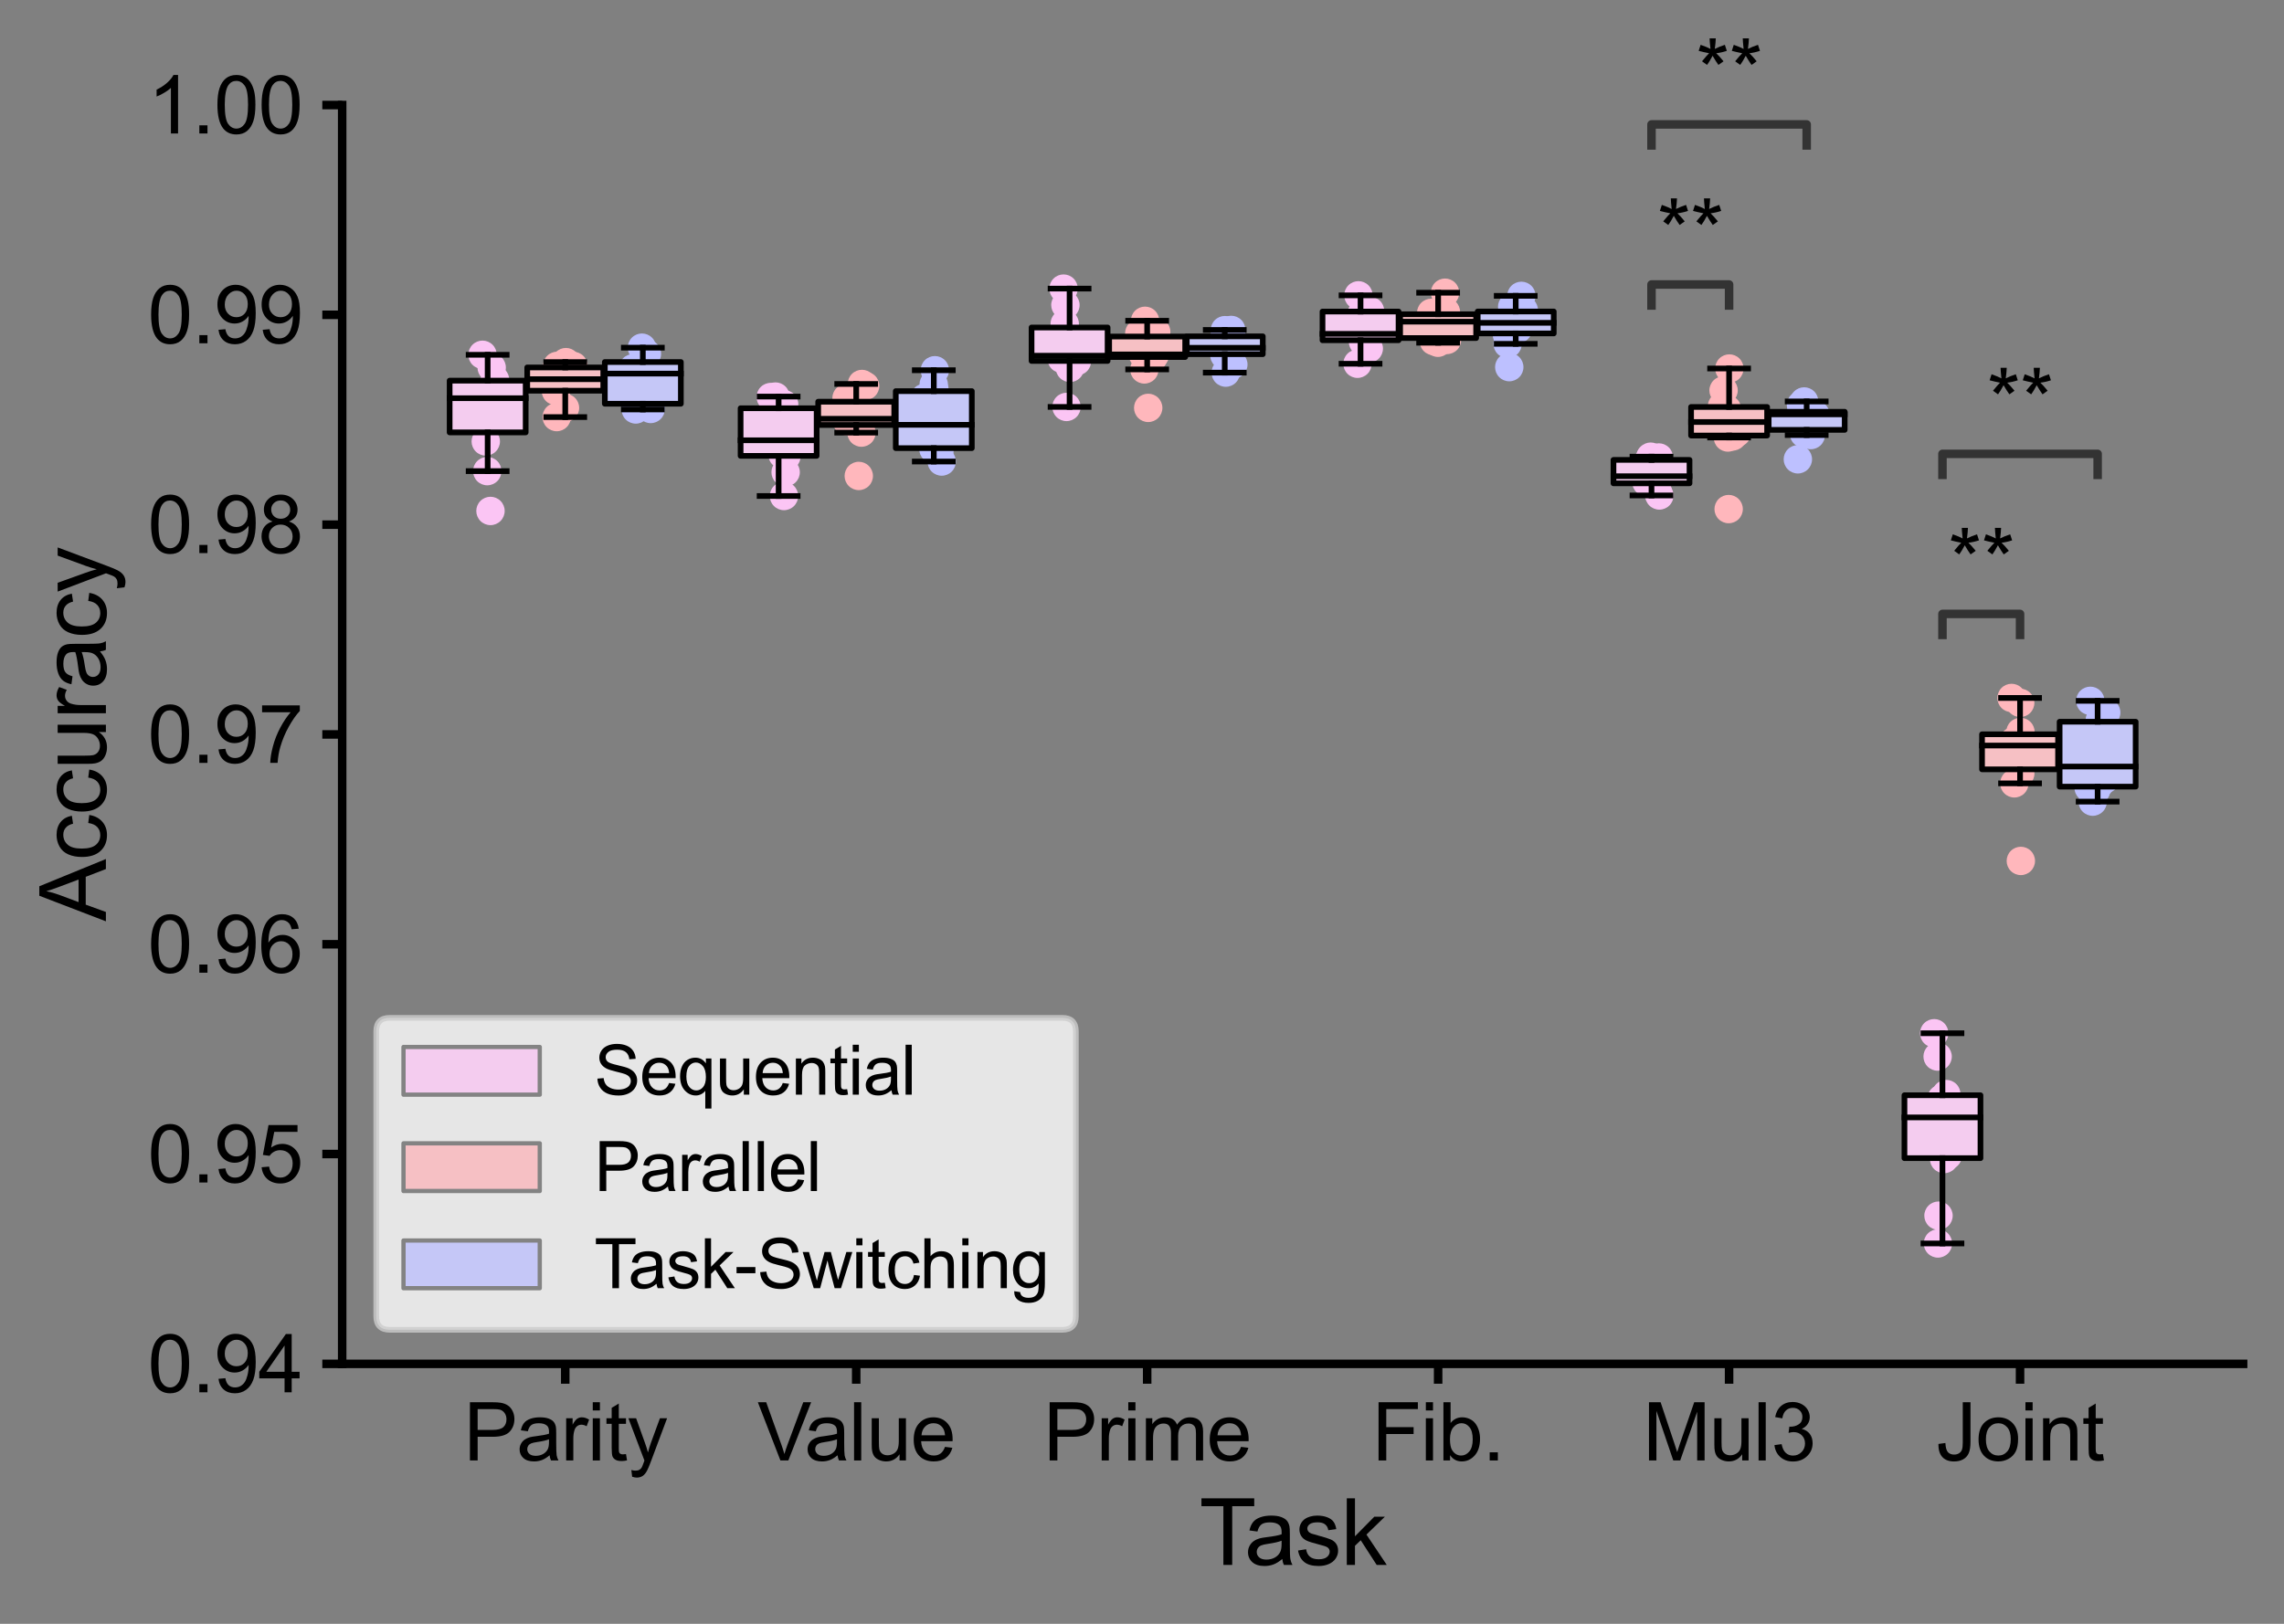 <?xml version="1.0" encoding="utf-8" standalone="no"?>
<!DOCTYPE svg PUBLIC "-//W3C//DTD SVG 1.1//EN"
  "http://www.w3.org/Graphics/SVG/1.1/DTD/svg11.dtd">
<svg height="286.062pt" version="1.1" viewBox="0 0 402.265 286.062" width="402.265pt" xmlns="http://www.w3.org/2000/svg" xmlns:xlink="http://www.w3.org/1999/xlink">
 <rect x="0" y="0" width="402.265" height="286.062" fill="#808080" stroke="none"/>
 <defs>
  <style type="text/css">*{stroke-linecap:butt;stroke-linejoin:round;}</style>
 </defs>
 <g id="figure_1">
  <g id="patch_1">
   <path d="M 0 286.062 
L 402.265 286.062 
L 402.265 0 
L 0 0 
z
" style="fill:none;"/>
  </g>
  <g id="axes_1">
   <g id="patch_2">
    <path d="M 60.265 240.262 
L 395.065 240.262 
L 395.065 18.502 
L 60.265 18.502 
z
" style="fill:none;"/>
   </g>
   <g id="PathCollection_1">
    <defs>
     <path d="M 0 2.5 
C 0.663 2.5 1.299 2.237 1.768 1.768 
C 2.237 1.299 2.5 0.663 2.5 -0 
C 2.5 -0.663 2.237 -1.299 1.768 -1.768 
C 1.299 -2.237 0.663 -2.5 0 -2.5 
C -0.663 -2.5 -1.299 -2.237 -1.768 -1.768 
C -2.237 -1.299 -2.5 -0.663 -2.5 0 
C -2.5 0.663 -2.237 1.299 -1.768 1.768 
C -1.299 2.237 -0.663 2.5 0 2.5 
z
" id="C0_0_f583af5ac4"/>
    </defs>
    <g clip-path="url(#p58e0228c97)">
     <use style="fill:#fbc5f4;" x="87.19" xlink:href="#C0_0_f583af5ac4" y="66.912"/>
    </g>
    <g clip-path="url(#p58e0228c97)">
     <use style="fill:#fbc5f4;" x="86.995" xlink:href="#C0_0_f583af5ac4" y="67.485"/>
    </g>
    <g clip-path="url(#p58e0228c97)">
     <use style="fill:#fbc5f4;" x="85.816" xlink:href="#C0_0_f583af5ac4" y="82.995"/>
    </g>
    <g clip-path="url(#p58e0228c97)">
     <use style="fill:#fbc5f4;" x="86.596" xlink:href="#C0_0_f583af5ac4" y="64.746"/>
    </g>
    <g clip-path="url(#p58e0228c97)">
     <use style="fill:#fbc5f4;" x="86.385" xlink:href="#C0_0_f583af5ac4" y="90.011"/>
    </g>
    <g clip-path="url(#p58e0228c97)">
     <use style="fill:#fbc5f4;" x="85.691" xlink:href="#C0_0_f583af5ac4" y="69.585"/>
    </g>
    <g clip-path="url(#p58e0228c97)">
     <use style="fill:#fbc5f4;" x="85.554" xlink:href="#C0_0_f583af5ac4" y="77.767"/>
    </g>
    <g clip-path="url(#p58e0228c97)">
     <use style="fill:#fbc5f4;" x="84.984" xlink:href="#C0_0_f583af5ac4" y="62.498"/>
    </g>
    <g clip-path="url(#p58e0228c97)">
     <use style="fill:#fbc5f4;" x="87.412" xlink:href="#C0_0_f583af5ac4" y="70.72"/>
    </g>
    <g clip-path="url(#p58e0228c97)">
     <use style="fill:#fbc5f4;" x="86.08" xlink:href="#C0_0_f583af5ac4" y="71.388"/>
    </g>
   </g>
   <g id="PathCollection_2">
    <defs>
     <path d="M 0 2.5 
C 0.663 2.5 1.299 2.237 1.768 1.768 
C 2.237 1.299 2.5 0.663 2.5 -0 
C 2.5 -0.663 2.237 -1.299 1.768 -1.768 
C 1.299 -2.237 0.663 -2.5 0 -2.5 
C -0.663 -2.5 -1.299 -2.237 -1.768 -1.768 
C -2.237 -1.299 -2.5 -0.663 -2.5 0 
C -2.5 0.663 -2.237 1.299 -1.768 1.768 
C -1.299 2.237 -0.663 2.5 0 2.5 
z
" id="C1_0_d71fb6bac6"/>
    </defs>
    <g clip-path="url(#p58e0228c97)">
     <use style="fill:#ffb7bc;" x="97.902" xlink:href="#C1_0_d71fb6bac6" y="68.867"/>
    </g>
    <g clip-path="url(#p58e0228c97)">
     <use style="fill:#ffb7bc;" x="98.577" xlink:href="#C1_0_d71fb6bac6" y="65.504"/>
    </g>
    <g clip-path="url(#p58e0228c97)">
     <use style="fill:#ffb7bc;" x="99.67" xlink:href="#C1_0_d71fb6bac6" y="63.793"/>
    </g>
    <g clip-path="url(#p58e0228c97)">
     <use style="fill:#ffb7bc;" x="98.045" xlink:href="#C1_0_d71fb6bac6" y="73.473"/>
    </g>
    <g clip-path="url(#p58e0228c97)">
     <use style="fill:#ffb7bc;" x="100.984" xlink:href="#C1_0_d71fb6bac6" y="64.47"/>
    </g>
    <g clip-path="url(#p58e0228c97)">
     <use style="fill:#ffb7bc;" x="97.989" xlink:href="#C1_0_d71fb6bac6" y="68.715"/>
    </g>
    <g clip-path="url(#p58e0228c97)">
     <use style="fill:#ffb7bc;" x="98.241" xlink:href="#C1_0_d71fb6bac6" y="67.295"/>
    </g>
    <g clip-path="url(#p58e0228c97)">
     <use style="fill:#ffb7bc;" x="98.139" xlink:href="#C1_0_d71fb6bac6" y="64.451"/>
    </g>
    <g clip-path="url(#p58e0228c97)">
     <use style="fill:#ffb7bc;" x="98.122" xlink:href="#C1_0_d71fb6bac6" y="66.3"/>
    </g>
    <g clip-path="url(#p58e0228c97)">
     <use style="fill:#ffb7bc;" x="99.507" xlink:href="#C1_0_d71fb6bac6" y="71.857"/>
    </g>
   </g>
   <g id="PathCollection_3">
    <defs>
     <path d="M 0 2.5 
C 0.663 2.5 1.299 2.237 1.768 1.768 
C 2.237 1.299 2.5 0.663 2.5 -0 
C 2.5 -0.663 2.237 -1.299 1.768 -1.768 
C 1.299 -2.237 0.663 -2.5 0 -2.5 
C -0.663 -2.5 -1.299 -2.237 -1.768 -1.768 
C -2.237 -1.299 -2.5 -0.663 -2.5 0 
C -2.5 0.663 -2.237 1.299 -1.768 1.768 
C -1.299 2.237 -0.663 2.5 0 2.5 
z
" id="C2_0_87198d190f"/>
    </defs>
    <g clip-path="url(#p58e0228c97)">
     <use style="fill:#bdc0ff;" x="111.793" xlink:href="#C2_0_87198d190f" y="69.189"/>
    </g>
    <g clip-path="url(#p58e0228c97)">
     <use style="fill:#bdc0ff;" x="114.43" xlink:href="#C2_0_87198d190f" y="65.677"/>
    </g>
    <g clip-path="url(#p58e0228c97)">
     <use style="fill:#bdc0ff;" x="113.936" xlink:href="#C2_0_87198d190f" y="62.334"/>
    </g>
    <g clip-path="url(#p58e0228c97)">
     <use style="fill:#bdc0ff;" x="114.73" xlink:href="#C2_0_87198d190f" y="65.959"/>
    </g>
    <g clip-path="url(#p58e0228c97)">
     <use style="fill:#bdc0ff;" x="114.599" xlink:href="#C2_0_87198d190f" y="72.044"/>
    </g>
    <g clip-path="url(#p58e0228c97)">
     <use style="fill:#bdc0ff;" x="111.971" xlink:href="#C2_0_87198d190f" y="72.133"/>
    </g>
    <g clip-path="url(#p58e0228c97)">
     <use style="fill:#bdc0ff;" x="112.257" xlink:href="#C2_0_87198d190f" y="71.768"/>
    </g>
    <g clip-path="url(#p58e0228c97)">
     <use style="fill:#bdc0ff;" x="113.375" xlink:href="#C2_0_87198d190f" y="63.411"/>
    </g>
    <g clip-path="url(#p58e0228c97)">
     <use style="fill:#bdc0ff;" x="113.059" xlink:href="#C2_0_87198d190f" y="61.243"/>
    </g>
    <g clip-path="url(#p58e0228c97)">
     <use style="fill:#bdc0ff;" x="111.512" xlink:href="#C2_0_87198d190f" y="64.87"/>
    </g>
   </g>
   <g id="PathCollection_4">
    <defs>
     <path d="M 0 2.5 
C 0.663 2.5 1.299 2.237 1.768 1.768 
C 2.237 1.299 2.5 0.663 2.5 -0 
C 2.5 -0.663 2.237 -1.299 1.768 -1.768 
C 1.299 -2.237 0.663 -2.5 0 -2.5 
C -0.663 -2.5 -1.299 -2.237 -1.768 -1.768 
C -2.237 -1.299 -2.5 -0.663 -2.5 0 
C -2.5 0.663 -2.237 1.299 -1.768 1.768 
C -1.299 2.237 -0.663 2.5 0 2.5 
z
" id="C3_0_f4f53d53d1"/>
    </defs>
    <g clip-path="url(#p58e0228c97)">
     <use style="fill:#fbc5f4;" x="138.105" xlink:href="#C3_0_f4f53d53d1" y="71.216"/>
    </g>
    <g clip-path="url(#p58e0228c97)">
     <use style="fill:#fbc5f4;" x="135.692" xlink:href="#C3_0_f4f53d53d1" y="74.033"/>
    </g>
    <g clip-path="url(#p58e0228c97)">
     <use style="fill:#fbc5f4;" x="137.814" xlink:href="#C3_0_f4f53d53d1" y="80.071"/>
    </g>
    <g clip-path="url(#p58e0228c97)">
     <use style="fill:#fbc5f4;" x="138.32" xlink:href="#C3_0_f4f53d53d1" y="79.27"/>
    </g>
    <g clip-path="url(#p58e0228c97)">
     <use style="fill:#fbc5f4;" x="138.369" xlink:href="#C3_0_f4f53d53d1" y="83.189"/>
    </g>
    <g clip-path="url(#p58e0228c97)">
     <use style="fill:#fbc5f4;" x="138.075" xlink:href="#C3_0_f4f53d53d1" y="87.378"/>
    </g>
    <g clip-path="url(#p58e0228c97)">
     <use style="fill:#fbc5f4;" x="136.575" xlink:href="#C3_0_f4f53d53d1" y="69.859"/>
    </g>
    <g clip-path="url(#p58e0228c97)">
     <use style="fill:#fbc5f4;" x="138.506" xlink:href="#C3_0_f4f53d53d1" y="80.383"/>
    </g>
    <g clip-path="url(#p58e0228c97)">
     <use style="fill:#fbc5f4;" x="135.744" xlink:href="#C3_0_f4f53d53d1" y="69.945"/>
    </g>
    <g clip-path="url(#p58e0228c97)">
     <use style="fill:#fbc5f4;" x="135.97" xlink:href="#C3_0_f4f53d53d1" y="75.858"/>
    </g>
   </g>
   <g id="PathCollection_5">
    <defs>
     <path d="M 0 2.5 
C 0.663 2.5 1.299 2.237 1.768 1.768 
C 2.237 1.299 2.5 0.663 2.5 -0 
C 2.5 -0.663 2.237 -1.299 1.768 -1.768 
C 1.299 -2.237 0.663 -2.5 0 -2.5 
C -0.663 -2.5 -1.299 -2.237 -1.768 -1.768 
C -2.237 -1.299 -2.5 -0.663 -2.5 0 
C -2.5 0.663 -2.237 1.299 -1.768 1.768 
C -1.299 2.237 -0.663 2.5 0 2.5 
z
" id="C4_0_638f307d3b"/>
    </defs>
    <g clip-path="url(#p58e0228c97)">
     <use style="fill:#ffb7bc;" x="151.723" xlink:href="#C4_0_638f307d3b" y="76.208"/>
    </g>
    <g clip-path="url(#p58e0228c97)">
     <use style="fill:#ffb7bc;" x="151.501" xlink:href="#C4_0_638f307d3b" y="75.076"/>
    </g>
    <g clip-path="url(#p58e0228c97)">
     <use style="fill:#ffb7bc;" x="149.097" xlink:href="#C4_0_638f307d3b" y="70.125"/>
    </g>
    <g clip-path="url(#p58e0228c97)">
     <use style="fill:#ffb7bc;" x="151.25" xlink:href="#C4_0_638f307d3b" y="83.845"/>
    </g>
    <g clip-path="url(#p58e0228c97)">
     <use style="fill:#ffb7bc;" x="151.807" xlink:href="#C4_0_638f307d3b" y="67.639"/>
    </g>
    <g clip-path="url(#p58e0228c97)">
     <use style="fill:#ffb7bc;" x="152.368" xlink:href="#C4_0_638f307d3b" y="67.98"/>
    </g>
    <g clip-path="url(#p58e0228c97)">
     <use style="fill:#ffb7bc;" x="150.324" xlink:href="#C4_0_638f307d3b" y="73.344"/>
    </g>
    <g clip-path="url(#p58e0228c97)">
     <use style="fill:#ffb7bc;" x="151.215" xlink:href="#C4_0_638f307d3b" y="74.217"/>
    </g>
    <g clip-path="url(#p58e0228c97)">
     <use style="fill:#ffb7bc;" x="150.06" xlink:href="#C4_0_638f307d3b" y="72.69"/>
    </g>
    <g clip-path="url(#p58e0228c97)">
     <use style="fill:#ffb7bc;" x="149.179" xlink:href="#C4_0_638f307d3b" y="74.226"/>
    </g>
   </g>
   <g id="PathCollection_6">
    <defs>
     <path d="M 0 2.5 
C 0.663 2.5 1.299 2.237 1.768 1.768 
C 2.237 1.299 2.5 0.663 2.5 -0 
C 2.5 -0.663 2.237 -1.299 1.768 -1.768 
C 1.299 -2.237 0.663 -2.5 0 -2.5 
C -0.663 -2.5 -1.299 -2.237 -1.768 -1.768 
C -2.237 -1.299 -2.5 -0.663 -2.5 0 
C -2.5 0.663 -2.237 1.299 -1.768 1.768 
C -1.299 2.237 -0.663 2.5 0 2.5 
z
" id="C5_0_84741169c5"/>
    </defs>
    <g clip-path="url(#p58e0228c97)">
     <use style="fill:#bdc0ff;" x="164.396" xlink:href="#C5_0_84741169c5" y="79.107"/>
    </g>
    <g clip-path="url(#p58e0228c97)">
     <use style="fill:#bdc0ff;" x="162.993" xlink:href="#C5_0_84741169c5" y="71.509"/>
    </g>
    <g clip-path="url(#p58e0228c97)">
     <use style="fill:#bdc0ff;" x="164.651" xlink:href="#C5_0_84741169c5" y="65.221"/>
    </g>
    <g clip-path="url(#p58e0228c97)">
     <use style="fill:#bdc0ff;" x="165.856" xlink:href="#C5_0_84741169c5" y="81.306"/>
    </g>
    <g clip-path="url(#p58e0228c97)">
     <use style="fill:#bdc0ff;" x="162.866" xlink:href="#C5_0_84741169c5" y="70.068"/>
    </g>
    <g clip-path="url(#p58e0228c97)">
     <use style="fill:#bdc0ff;" x="164.302" xlink:href="#C5_0_84741169c5" y="78.46"/>
    </g>
    <g clip-path="url(#p58e0228c97)">
     <use style="fill:#bdc0ff;" x="165.449" xlink:href="#C5_0_84741169c5" y="79.468"/>
    </g>
    <g clip-path="url(#p58e0228c97)">
     <use style="fill:#bdc0ff;" x="164.446" xlink:href="#C5_0_84741169c5" y="67.706"/>
    </g>
    <g clip-path="url(#p58e0228c97)">
     <use style="fill:#bdc0ff;" x="164.555" xlink:href="#C5_0_84741169c5" y="68.513"/>
    </g>
    <g clip-path="url(#p58e0228c97)">
     <use style="fill:#bdc0ff;" x="165.654" xlink:href="#C5_0_84741169c5" y="78.157"/>
    </g>
   </g>
   <g id="PathCollection_7">
    <defs>
     <path d="M 0 2.5 
C 0.663 2.5 1.299 2.237 1.768 1.768 
C 2.237 1.299 2.5 0.663 2.5 -0 
C 2.5 -0.663 2.237 -1.299 1.768 -1.768 
C 1.299 -2.237 0.663 -2.5 0 -2.5 
C -0.663 -2.5 -1.299 -2.237 -1.768 -1.768 
C -2.237 -1.299 -2.5 -0.663 -2.5 0 
C -2.5 0.663 -2.237 1.299 -1.768 1.768 
C -1.299 2.237 -0.663 2.5 0 2.5 
z
" id="C6_0_c10c2e930f"/>
    </defs>
    <g clip-path="url(#p58e0228c97)">
     <use style="fill:#fbc5f4;" x="187.316" xlink:href="#C6_0_c10c2e930f" y="50.841"/>
    </g>
    <g clip-path="url(#p58e0228c97)">
     <use style="fill:#fbc5f4;" x="187.835" xlink:href="#C6_0_c10c2e930f" y="71.687"/>
    </g>
    <g clip-path="url(#p58e0228c97)">
     <use style="fill:#fbc5f4;" x="190.078" xlink:href="#C6_0_c10c2e930f" y="62.127"/>
    </g>
    <g clip-path="url(#p58e0228c97)">
     <use style="fill:#fbc5f4;" x="188.284" xlink:href="#C6_0_c10c2e930f" y="59.641"/>
    </g>
    <g clip-path="url(#p58e0228c97)">
     <use style="fill:#fbc5f4;" x="189.673" xlink:href="#C6_0_c10c2e930f" y="63.629"/>
    </g>
    <g clip-path="url(#p58e0228c97)">
     <use style="fill:#fbc5f4;" x="187.521" xlink:href="#C6_0_c10c2e930f" y="57.041"/>
    </g>
    <g clip-path="url(#p58e0228c97)">
     <use style="fill:#fbc5f4;" x="188.439" xlink:href="#C6_0_c10c2e930f" y="64.81"/>
    </g>
    <g clip-path="url(#p58e0228c97)">
     <use style="fill:#fbc5f4;" x="187.643" xlink:href="#C6_0_c10c2e930f" y="53.741"/>
    </g>
    <g clip-path="url(#p58e0228c97)">
     <use style="fill:#fbc5f4;" x="186.984" xlink:href="#C6_0_c10c2e930f" y="63.201"/>
    </g>
    <g clip-path="url(#p58e0228c97)">
     <use style="fill:#fbc5f4;" x="189.178" xlink:href="#C6_0_c10c2e930f" y="63.459"/>
    </g>
   </g>
   <g id="PathCollection_8">
    <defs>
     <path d="M 0 2.5 
C 0.663 2.5 1.299 2.237 1.768 1.768 
C 2.237 1.299 2.5 0.663 2.5 -0 
C 2.5 -0.663 2.237 -1.299 1.768 -1.768 
C 1.299 -2.237 0.663 -2.5 0 -2.5 
C -0.663 -2.5 -1.299 -2.237 -1.768 -1.768 
C -2.237 -1.299 -2.5 -0.663 -2.5 0 
C -2.5 0.663 -2.237 1.299 -1.768 1.768 
C -1.299 2.237 -0.663 2.5 0 2.5 
z
" id="C7_0_6ea80f5043"/>
    </defs>
    <g clip-path="url(#p58e0228c97)">
     <use style="fill:#ffb7bc;" x="203.632" xlink:href="#C7_0_6ea80f5043" y="58.452"/>
    </g>
    <g clip-path="url(#p58e0228c97)">
     <use style="fill:#ffb7bc;" x="200.911" xlink:href="#C7_0_6ea80f5043" y="60.999"/>
    </g>
    <g clip-path="url(#p58e0228c97)">
     <use style="fill:#ffb7bc;" x="201.67" xlink:href="#C7_0_6ea80f5043" y="56.511"/>
    </g>
    <g clip-path="url(#p58e0228c97)">
     <use style="fill:#ffb7bc;" x="202.225" xlink:href="#C7_0_6ea80f5043" y="71.855"/>
    </g>
    <g clip-path="url(#p58e0228c97)">
     <use style="fill:#ffb7bc;" x="203.118" xlink:href="#C7_0_6ea80f5043" y="62.983"/>
    </g>
    <g clip-path="url(#p58e0228c97)">
     <use style="fill:#ffb7bc;" x="200.654" xlink:href="#C7_0_6ea80f5043" y="58.713"/>
    </g>
    <g clip-path="url(#p58e0228c97)">
     <use style="fill:#ffb7bc;" x="202.209" xlink:href="#C7_0_6ea80f5043" y="62.633"/>
    </g>
    <g clip-path="url(#p58e0228c97)">
     <use style="fill:#ffb7bc;" x="201.55" xlink:href="#C7_0_6ea80f5043" y="65.079"/>
    </g>
    <g clip-path="url(#p58e0228c97)">
     <use style="fill:#ffb7bc;" x="201.289" xlink:href="#C7_0_6ea80f5043" y="62.453"/>
    </g>
    <g clip-path="url(#p58e0228c97)">
     <use style="fill:#ffb7bc;" x="203.452" xlink:href="#C7_0_6ea80f5043" y="62.417"/>
    </g>
   </g>
   <g id="PathCollection_9">
    <defs>
     <path d="M 0 2.5 
C 0.663 2.5 1.299 2.237 1.768 1.768 
C 2.237 1.299 2.5 0.663 2.5 -0 
C 2.5 -0.663 2.237 -1.299 1.768 -1.768 
C 1.299 -2.237 0.663 -2.5 0 -2.5 
C -0.663 -2.5 -1.299 -2.237 -1.768 -1.768 
C -2.237 -1.299 -2.5 -0.663 -2.5 0 
C -2.5 0.663 -2.237 1.299 -1.768 1.768 
C -1.299 2.237 -0.663 2.5 0 2.5 
z
" id="C8_0_c43482edc6"/>
    </defs>
    <g clip-path="url(#p58e0228c97)">
     <use style="fill:#bdc0ff;" x="215.633" xlink:href="#C8_0_c43482edc6" y="62.558"/>
    </g>
    <g clip-path="url(#p58e0228c97)">
     <use style="fill:#bdc0ff;" x="216.844" xlink:href="#C8_0_c43482edc6" y="58.121"/>
    </g>
    <g clip-path="url(#p58e0228c97)">
     <use style="fill:#bdc0ff;" x="215.733" xlink:href="#C8_0_c43482edc6" y="58.157"/>
    </g>
    <g clip-path="url(#p58e0228c97)">
     <use style="fill:#bdc0ff;" x="215.661" xlink:href="#C8_0_c43482edc6" y="59.294"/>
    </g>
    <g clip-path="url(#p58e0228c97)">
     <use style="fill:#bdc0ff;" x="215.883" xlink:href="#C8_0_c43482edc6" y="65.641"/>
    </g>
    <g clip-path="url(#p58e0228c97)">
     <use style="fill:#bdc0ff;" x="216.737" xlink:href="#C8_0_c43482edc6" y="61.903"/>
    </g>
    <g clip-path="url(#p58e0228c97)">
     <use style="fill:#bdc0ff;" x="217.151" xlink:href="#C8_0_c43482edc6" y="61.236"/>
    </g>
    <g clip-path="url(#p58e0228c97)">
     <use style="fill:#bdc0ff;" x="216.916" xlink:href="#C8_0_c43482edc6" y="59.238"/>
    </g>
    <g clip-path="url(#p58e0228c97)">
     <use style="fill:#bdc0ff;" x="217.154" xlink:href="#C8_0_c43482edc6" y="61.293"/>
    </g>
    <g clip-path="url(#p58e0228c97)">
     <use style="fill:#bdc0ff;" x="217.219" xlink:href="#C8_0_c43482edc6" y="64.211"/>
    </g>
   </g>
   <g id="PathCollection_10">
    <defs>
     <path d="M 0 2.5 
C 0.663 2.5 1.299 2.237 1.768 1.768 
C 2.237 1.299 2.5 0.663 2.5 -0 
C 2.5 -0.663 2.237 -1.299 1.768 -1.768 
C 1.299 -2.237 0.663 -2.5 0 -2.5 
C -0.663 -2.5 -1.299 -2.237 -1.768 -1.768 
C -2.237 -1.299 -2.5 -0.663 -2.5 0 
C -2.5 0.663 -2.237 1.299 -1.768 1.768 
C -1.299 2.237 -0.663 2.5 0 2.5 
z
" id="C9_0_c30bba1719"/>
    </defs>
    <g clip-path="url(#p58e0228c97)">
     <use style="fill:#fbc5f4;" x="240.863" xlink:href="#C9_0_c30bba1719" y="58.803"/>
    </g>
    <g clip-path="url(#p58e0228c97)">
     <use style="fill:#fbc5f4;" x="241.073" xlink:href="#C9_0_c30bba1719" y="61.403"/>
    </g>
    <g clip-path="url(#p58e0228c97)">
     <use style="fill:#fbc5f4;" x="241.298" xlink:href="#C9_0_c30bba1719" y="58.827"/>
    </g>
    <g clip-path="url(#p58e0228c97)">
     <use style="fill:#fbc5f4;" x="240.058" xlink:href="#C9_0_c30bba1719" y="60.208"/>
    </g>
    <g clip-path="url(#p58e0228c97)">
     <use style="fill:#fbc5f4;" x="240.128" xlink:href="#C9_0_c30bba1719" y="59.141"/>
    </g>
    <g clip-path="url(#p58e0228c97)">
     <use style="fill:#fbc5f4;" x="239.251" xlink:href="#C9_0_c30bba1719" y="52.028"/>
    </g>
    <g clip-path="url(#p58e0228c97)">
     <use style="fill:#fbc5f4;" x="239.849" xlink:href="#C9_0_c30bba1719" y="55.215"/>
    </g>
    <g clip-path="url(#p58e0228c97)">
     <use style="fill:#fbc5f4;" x="241.295" xlink:href="#C9_0_c30bba1719" y="54.772"/>
    </g>
    <g clip-path="url(#p58e0228c97)">
     <use style="fill:#fbc5f4;" x="240.696" xlink:href="#C9_0_c30bba1719" y="54.728"/>
    </g>
    <g clip-path="url(#p58e0228c97)">
     <use style="fill:#fbc5f4;" x="239.087" xlink:href="#C9_0_c30bba1719" y="64.079"/>
    </g>
   </g>
   <g id="PathCollection_11">
    <defs>
     <path d="M 0 2.5 
C 0.663 2.5 1.299 2.237 1.768 1.768 
C 2.237 1.299 2.5 0.663 2.5 -0 
C 2.5 -0.663 2.237 -1.299 1.768 -1.768 
C 1.299 -2.237 0.663 -2.5 0 -2.5 
C -0.663 -2.5 -1.299 -2.237 -1.768 -1.768 
C -2.237 -1.299 -2.5 -0.663 -2.5 0 
C -2.5 0.663 -2.237 1.299 -1.768 1.768 
C -1.299 2.237 -0.663 2.5 0 2.5 
z
" id="Ca_0_4bfa032a8a"/>
    </defs>
    <g clip-path="url(#p58e0228c97)">
     <use style="fill:#ffb7bc;" x="252.53" xlink:href="#Ca_0_4bfa032a8a" y="60.089"/>
    </g>
    <g clip-path="url(#p58e0228c97)">
     <use style="fill:#ffb7bc;" x="254.031" xlink:href="#Ca_0_4bfa032a8a" y="56.683"/>
    </g>
    <g clip-path="url(#p58e0228c97)">
     <use style="fill:#ffb7bc;" x="254.505" xlink:href="#Ca_0_4bfa032a8a" y="51.565"/>
    </g>
    <g clip-path="url(#p58e0228c97)">
     <use style="fill:#ffb7bc;" x="253.253" xlink:href="#Ca_0_4bfa032a8a" y="60.38"/>
    </g>
    <g clip-path="url(#p58e0228c97)">
     <use style="fill:#ffb7bc;" x="254.652" xlink:href="#Ca_0_4bfa032a8a" y="54.948"/>
    </g>
    <g clip-path="url(#p58e0228c97)">
     <use style="fill:#ffb7bc;" x="252.04" xlink:href="#Ca_0_4bfa032a8a" y="58.552"/>
    </g>
    <g clip-path="url(#p58e0228c97)">
     <use style="fill:#ffb7bc;" x="252.066" xlink:href="#Ca_0_4bfa032a8a" y="55.116"/>
    </g>
    <g clip-path="url(#p58e0228c97)">
     <use style="fill:#ffb7bc;" x="254.845" xlink:href="#Ca_0_4bfa032a8a" y="59.885"/>
    </g>
    <g clip-path="url(#p58e0228c97)">
     <use style="fill:#ffb7bc;" x="253.432" xlink:href="#Ca_0_4bfa032a8a" y="56.083"/>
    </g>
    <g clip-path="url(#p58e0228c97)">
     <use style="fill:#ffb7bc;" x="253.106" xlink:href="#Ca_0_4bfa032a8a" y="56.645"/>
    </g>
   </g>
   <g id="PathCollection_12">
    <defs>
     <path d="M 0 2.5 
C 0.663 2.5 1.299 2.237 1.768 1.768 
C 2.237 1.299 2.5 0.663 2.5 -0 
C 2.5 -0.663 2.237 -1.299 1.768 -1.768 
C 1.299 -2.237 0.663 -2.5 0 -2.5 
C -0.663 -2.5 -1.299 -2.237 -1.768 -1.768 
C -2.237 -1.299 -2.5 -0.663 -2.5 0 
C -2.5 0.663 -2.237 1.299 -1.768 1.768 
C -1.299 2.237 -0.663 2.5 0 2.5 
z
" id="Cb_0_92f41ecde5"/>
    </defs>
    <g clip-path="url(#p58e0228c97)">
     <use style="fill:#bdc0ff;" x="267.143" xlink:href="#Cb_0_92f41ecde5" y="57.721"/>
    </g>
    <g clip-path="url(#p58e0228c97)">
     <use style="fill:#bdc0ff;" x="265.815" xlink:href="#Cb_0_92f41ecde5" y="64.674"/>
    </g>
    <g clip-path="url(#p58e0228c97)">
     <use style="fill:#bdc0ff;" x="265.789" xlink:href="#Cb_0_92f41ecde5" y="56.017"/>
    </g>
    <g clip-path="url(#p58e0228c97)">
     <use style="fill:#bdc0ff;" x="267.364" xlink:href="#Cb_0_92f41ecde5" y="57.943"/>
    </g>
    <g clip-path="url(#p58e0228c97)">
     <use style="fill:#bdc0ff;" x="265.41" xlink:href="#Cb_0_92f41ecde5" y="59.005"/>
    </g>
    <g clip-path="url(#p58e0228c97)">
     <use style="fill:#bdc0ff;" x="266.101" xlink:href="#Cb_0_92f41ecde5" y="55.536"/>
    </g>
    <g clip-path="url(#p58e0228c97)">
     <use style="fill:#bdc0ff;" x="267.95" xlink:href="#Cb_0_92f41ecde5" y="52.12"/>
    </g>
    <g clip-path="url(#p58e0228c97)">
     <use style="fill:#bdc0ff;" x="266.327" xlink:href="#Cb_0_92f41ecde5" y="54.051"/>
    </g>
    <g clip-path="url(#p58e0228c97)">
     <use style="fill:#bdc0ff;" x="268.377" xlink:href="#Cb_0_92f41ecde5" y="54.651"/>
    </g>
    <g clip-path="url(#p58e0228c97)">
     <use style="fill:#bdc0ff;" x="265.524" xlink:href="#Cb_0_92f41ecde5" y="60.571"/>
    </g>
   </g>
   <g id="PathCollection_13">
    <defs>
     <path d="M 0 2.5 
C 0.663 2.5 1.299 2.237 1.768 1.768 
C 2.237 1.299 2.5 0.663 2.5 -0 
C 2.5 -0.663 2.237 -1.299 1.768 -1.768 
C 1.299 -2.237 0.663 -2.5 0 -2.5 
C -0.663 -2.5 -1.299 -2.237 -1.768 -1.768 
C -2.237 -1.299 -2.5 -0.663 -2.5 0 
C -2.5 0.663 -2.237 1.299 -1.768 1.768 
C -1.299 2.237 -0.663 2.5 0 2.5 
z
" id="Cc_0_0a6328890b"/>
    </defs>
    <g clip-path="url(#p58e0228c97)">
     <use style="fill:#fbc5f4;" x="289.965" xlink:href="#Cc_0_0a6328890b" y="84.925"/>
    </g>
    <g clip-path="url(#p58e0228c97)">
     <use style="fill:#fbc5f4;" x="291.348" xlink:href="#Cc_0_0a6328890b" y="85.214"/>
    </g>
    <g clip-path="url(#p58e0228c97)">
     <use style="fill:#fbc5f4;" x="290.601" xlink:href="#Cc_0_0a6328890b" y="80.63"/>
    </g>
    <g clip-path="url(#p58e0228c97)">
     <use style="fill:#fbc5f4;" x="291.992" xlink:href="#Cc_0_0a6328890b" y="86.653"/>
    </g>
    <g clip-path="url(#p58e0228c97)">
     <use style="fill:#fbc5f4;" x="290.725" xlink:href="#Cc_0_0a6328890b" y="80.45"/>
    </g>
    <g clip-path="url(#p58e0228c97)">
     <use style="fill:#fbc5f4;" x="292.156" xlink:href="#Cc_0_0a6328890b" y="80.59"/>
    </g>
    <g clip-path="url(#p58e0228c97)">
     <use style="fill:#fbc5f4;" x="291.673" xlink:href="#Cc_0_0a6328890b" y="84.133"/>
    </g>
    <g clip-path="url(#p58e0228c97)">
     <use style="fill:#fbc5f4;" x="292.25" xlink:href="#Cc_0_0a6328890b" y="87.282"/>
    </g>
    <g clip-path="url(#p58e0228c97)">
     <use style="fill:#fbc5f4;" x="289.221" xlink:href="#Cc_0_0a6328890b" y="82.186"/>
    </g>
    <g clip-path="url(#p58e0228c97)">
     <use style="fill:#fbc5f4;" x="291.627" xlink:href="#Cc_0_0a6328890b" y="83.649"/>
    </g>
   </g>
   <g id="PathCollection_14">
    <defs>
     <path d="M 0 2.5 
C 0.663 2.5 1.299 2.237 1.768 1.768 
C 2.237 1.299 2.5 0.663 2.5 -0 
C 2.5 -0.663 2.237 -1.299 1.768 -1.768 
C 1.299 -2.237 0.663 -2.5 0 -2.5 
C -0.663 -2.5 -1.299 -2.237 -1.768 -1.768 
C -2.237 -1.299 -2.5 -0.663 -2.5 0 
C -2.5 0.663 -2.237 1.299 -1.768 1.768 
C -1.299 2.237 -0.663 2.5 0 2.5 
z
" id="Cd_0_2193369a14"/>
    </defs>
    <g clip-path="url(#p58e0228c97)">
     <use style="fill:#ffb7bc;" x="304.883" xlink:href="#Cd_0_2193369a14" y="73.546"/>
    </g>
    <g clip-path="url(#p58e0228c97)">
     <use style="fill:#ffb7bc;" x="304.322" xlink:href="#Cd_0_2193369a14" y="77.071"/>
    </g>
    <g clip-path="url(#p58e0228c97)">
     <use style="fill:#ffb7bc;" x="303.559" xlink:href="#Cd_0_2193369a14" y="68.78"/>
    </g>
    <g clip-path="url(#p58e0228c97)">
     <use style="fill:#ffb7bc;" x="304.455" xlink:href="#Cd_0_2193369a14" y="89.681"/>
    </g>
    <g clip-path="url(#p58e0228c97)">
     <use style="fill:#ffb7bc;" x="304.581" xlink:href="#Cd_0_2193369a14" y="64.919"/>
    </g>
    <g clip-path="url(#p58e0228c97)">
     <use style="fill:#ffb7bc;" x="304.931" xlink:href="#Cd_0_2193369a14" y="75.14"/>
    </g>
    <g clip-path="url(#p58e0228c97)">
     <use style="fill:#ffb7bc;" x="303.288" xlink:href="#Cd_0_2193369a14" y="71.554"/>
    </g>
    <g clip-path="url(#p58e0228c97)">
     <use style="fill:#ffb7bc;" x="304.184" xlink:href="#Cd_0_2193369a14" y="72.11"/>
    </g>
    <g clip-path="url(#p58e0228c97)">
     <use style="fill:#ffb7bc;" x="305.145" xlink:href="#Cd_0_2193369a14" y="76.888"/>
    </g>
    <g clip-path="url(#p58e0228c97)">
     <use style="fill:#ffb7bc;" x="305.883" xlink:href="#Cd_0_2193369a14" y="76.255"/>
    </g>
   </g>
   <g id="PathCollection_15">
    <defs>
     <path d="M 0 2.5 
C 0.663 2.5 1.299 2.237 1.768 1.768 
C 2.237 1.299 2.5 0.663 2.5 -0 
C 2.5 -0.663 2.237 -1.299 1.768 -1.768 
C 1.299 -2.237 0.663 -2.5 0 -2.5 
C -0.663 -2.5 -1.299 -2.237 -1.768 -1.768 
C -2.237 -1.299 -2.5 -0.663 -2.5 0 
C -2.5 0.663 -2.237 1.299 -1.768 1.768 
C -1.299 2.237 -0.663 2.5 0 2.5 
z
" id="Ce_0_5843dbd447"/>
    </defs>
    <g clip-path="url(#p58e0228c97)">
     <use style="fill:#bdc0ff;" x="317.708" xlink:href="#Ce_0_5843dbd447" y="76.365"/>
    </g>
    <g clip-path="url(#p58e0228c97)">
     <use style="fill:#bdc0ff;" x="317.754" xlink:href="#Ce_0_5843dbd447" y="70.723"/>
    </g>
    <g clip-path="url(#p58e0228c97)">
     <use style="fill:#bdc0ff;" x="319.113" xlink:href="#Ce_0_5843dbd447" y="72.888"/>
    </g>
    <g clip-path="url(#p58e0228c97)">
     <use style="fill:#bdc0ff;" x="316.643" xlink:href="#Ce_0_5843dbd447" y="80.913"/>
    </g>
    <g clip-path="url(#p58e0228c97)">
     <use style="fill:#bdc0ff;" x="317.194" xlink:href="#Ce_0_5843dbd447" y="71.367"/>
    </g>
    <g clip-path="url(#p58e0228c97)">
     <use style="fill:#bdc0ff;" x="318.922" xlink:href="#Ce_0_5843dbd447" y="76.642"/>
    </g>
    <g clip-path="url(#p58e0228c97)">
     <use style="fill:#bdc0ff;" x="319.767" xlink:href="#Ce_0_5843dbd447" y="73.089"/>
    </g>
    <g clip-path="url(#p58e0228c97)">
     <use style="fill:#bdc0ff;" x="316.534" xlink:href="#Ce_0_5843dbd447" y="73.814"/>
    </g>
    <g clip-path="url(#p58e0228c97)">
     <use style="fill:#bdc0ff;" x="318.521" xlink:href="#Ce_0_5843dbd447" y="72.489"/>
    </g>
    <g clip-path="url(#p58e0228c97)">
     <use style="fill:#bdc0ff;" x="318.158" xlink:href="#Ce_0_5843dbd447" y="72.69"/>
    </g>
   </g>
   <g id="PathCollection_16">
    <defs>
     <path d="M 0 2.5 
C 0.663 2.5 1.299 2.237 1.768 1.768 
C 2.237 1.299 2.5 0.663 2.5 -0 
C 2.5 -0.663 2.237 -1.299 1.768 -1.768 
C 1.299 -2.237 0.663 -2.5 0 -2.5 
C -0.663 -2.5 -1.299 -2.237 -1.768 -1.768 
C -2.237 -1.299 -2.5 -0.663 -2.5 0 
C -2.5 0.663 -2.237 1.299 -1.768 1.768 
C -1.299 2.237 -0.663 2.5 0 2.5 
z
" id="Cf_0_5e4bb78952"/>
    </defs>
    <g clip-path="url(#p58e0228c97)">
     <use style="fill:#fbc5f4;" x="340.655" xlink:href="#Cf_0_5e4bb78952" y="182.021"/>
    </g>
    <g clip-path="url(#p58e0228c97)">
     <use style="fill:#fbc5f4;" x="343.05" xlink:href="#Cf_0_5e4bb78952" y="203.566"/>
    </g>
    <g clip-path="url(#p58e0228c97)">
     <use style="fill:#fbc5f4;" x="341.315" xlink:href="#Cf_0_5e4bb78952" y="219.053"/>
    </g>
    <g clip-path="url(#p58e0228c97)">
     <use style="fill:#fbc5f4;" x="342.786" xlink:href="#Cf_0_5e4bb78952" y="192.739"/>
    </g>
    <g clip-path="url(#p58e0228c97)">
     <use style="fill:#fbc5f4;" x="341.415" xlink:href="#Cf_0_5e4bb78952" y="214.158"/>
    </g>
    <g clip-path="url(#p58e0228c97)">
     <use style="fill:#fbc5f4;" x="342.247" xlink:href="#Cf_0_5e4bb78952" y="196.144"/>
    </g>
    <g clip-path="url(#p58e0228c97)">
     <use style="fill:#fbc5f4;" x="343.482" xlink:href="#Cf_0_5e4bb78952" y="197.558"/>
    </g>
    <g clip-path="url(#p58e0228c97)">
     <use style="fill:#fbc5f4;" x="341.95" xlink:href="#Cf_0_5e4bb78952" y="193.559"/>
    </g>
    <g clip-path="url(#p58e0228c97)">
     <use style="fill:#fbc5f4;" x="341.259" xlink:href="#Cf_0_5e4bb78952" y="186.123"/>
    </g>
    <g clip-path="url(#p58e0228c97)">
     <use style="fill:#fbc5f4;" x="342.408" xlink:href="#Cf_0_5e4bb78952" y="204.179"/>
    </g>
   </g>
   <g id="PathCollection_17">
    <defs>
     <path d="M 0 2.5 
C 0.663 2.5 1.299 2.237 1.768 1.768 
C 2.237 1.299 2.5 0.663 2.5 -0 
C 2.5 -0.663 2.237 -1.299 1.768 -1.768 
C 1.299 -2.237 0.663 -2.5 0 -2.5 
C -0.663 -2.5 -1.299 -2.237 -1.768 -1.768 
C -2.237 -1.299 -2.5 -0.663 -2.5 0 
C -2.5 0.663 -2.237 1.299 -1.768 1.768 
C -1.299 2.237 -0.663 2.5 0 2.5 
z
" id="C10_0_94b2c6211d"/>
    </defs>
    <g clip-path="url(#p58e0228c97)">
     <use style="fill:#ffb7bc;" x="355.812" xlink:href="#C10_0_94b2c6211d" y="136.271"/>
    </g>
    <g clip-path="url(#p58e0228c97)">
     <use style="fill:#ffb7bc;" x="354.667" xlink:href="#C10_0_94b2c6211d" y="130.573"/>
    </g>
    <g clip-path="url(#p58e0228c97)">
     <use style="fill:#ffb7bc;" x="354.283" xlink:href="#C10_0_94b2c6211d" y="122.954"/>
    </g>
    <g clip-path="url(#p58e0228c97)">
     <use style="fill:#ffb7bc;" x="355.915" xlink:href="#C10_0_94b2c6211d" y="151.665"/>
    </g>
    <g clip-path="url(#p58e0228c97)">
     <use style="fill:#ffb7bc;" x="355.801" xlink:href="#C10_0_94b2c6211d" y="123.819"/>
    </g>
    <g clip-path="url(#p58e0228c97)">
     <use style="fill:#ffb7bc;" x="355.847" xlink:href="#C10_0_94b2c6211d" y="128.946"/>
    </g>
    <g clip-path="url(#p58e0228c97)">
     <use style="fill:#ffb7bc;" x="354.274" xlink:href="#C10_0_94b2c6211d" y="131.553"/>
    </g>
    <g clip-path="url(#p58e0228c97)">
     <use style="fill:#ffb7bc;" x="356.304" xlink:href="#C10_0_94b2c6211d" y="131.118"/>
    </g>
    <g clip-path="url(#p58e0228c97)">
     <use style="fill:#ffb7bc;" x="355.285" xlink:href="#C10_0_94b2c6211d" y="133.299"/>
    </g>
    <g clip-path="url(#p58e0228c97)">
     <use style="fill:#ffb7bc;" x="354.775" xlink:href="#C10_0_94b2c6211d" y="137.995"/>
    </g>
   </g>
   <g id="PathCollection_18">
    <defs>
     <path d="M 0 2.5 
C 0.663 2.5 1.299 2.237 1.768 1.768 
C 2.237 1.299 2.5 0.663 2.5 -0 
C 2.5 -0.663 2.237 -1.299 1.768 -1.768 
C 1.299 -2.237 0.663 -2.5 0 -2.5 
C -0.663 -2.5 -1.299 -2.237 -1.768 -1.768 
C -2.237 -1.299 -2.5 -0.663 -2.5 0 
C -2.5 0.663 -2.237 1.299 -1.768 1.768 
C -1.299 2.237 -0.663 2.5 0 2.5 
z
" id="C11_0_9f13de5faa"/>
    </defs>
    <g clip-path="url(#p58e0228c97)">
     <use style="fill:#bdc0ff;" x="367.851" xlink:href="#C11_0_9f13de5faa" y="138.761"/>
    </g>
    <g clip-path="url(#p58e0228c97)">
     <use style="fill:#bdc0ff;" x="370.609" xlink:href="#C11_0_9f13de5faa" y="128.088"/>
    </g>
    <g clip-path="url(#p58e0228c97)">
     <use style="fill:#bdc0ff;" x="369.823" xlink:href="#C11_0_9f13de5faa" y="126.831"/>
    </g>
    <g clip-path="url(#p58e0228c97)">
     <use style="fill:#bdc0ff;" x="370.783" xlink:href="#C11_0_9f13de5faa" y="137.254"/>
    </g>
    <g clip-path="url(#p58e0228c97)">
     <use style="fill:#bdc0ff;" x="369.625" xlink:href="#C11_0_9f13de5faa" y="132.817"/>
    </g>
    <g clip-path="url(#p58e0228c97)">
     <use style="fill:#bdc0ff;" x="368.575" xlink:href="#C11_0_9f13de5faa" y="141.221"/>
    </g>
    <g clip-path="url(#p58e0228c97)">
     <use style="fill:#bdc0ff;" x="369.876" xlink:href="#C11_0_9f13de5faa" y="138.013"/>
    </g>
    <g clip-path="url(#p58e0228c97)">
     <use style="fill:#bdc0ff;" x="370.952" xlink:href="#C11_0_9f13de5faa" y="125.525"/>
    </g>
    <g clip-path="url(#p58e0228c97)">
     <use style="fill:#bdc0ff;" x="368.152" xlink:href="#C11_0_9f13de5faa" y="123.461"/>
    </g>
    <g clip-path="url(#p58e0228c97)">
     <use style="fill:#bdc0ff;" x="369.175" xlink:href="#C11_0_9f13de5faa" y="139.227"/>
    </g>
   </g>
   <g id="patch_3">
    <path clip-path="url(#p58e0228c97)" d="M 79.192 76.172 
L 92.584 76.172 
L 92.584 67.055 
L 79.192 67.055 
L 79.192 76.172 
z
" style="fill:#f4ccef;stroke:#000000;stroke-linejoin:miter;"/>
   </g>
   <g id="patch_4">
    <path clip-path="url(#p58e0228c97)" d="M 92.857 68.829 
L 106.249 68.829 
L 106.249 64.728 
L 92.857 64.728 
L 92.857 68.829 
z
" style="fill:#f6c0c4;stroke:#000000;stroke-linejoin:miter;"/>
   </g>
   <g id="patch_5">
    <path clip-path="url(#p58e0228c97)" d="M 106.522 71.123 
L 119.914 71.123 
L 119.914 63.776 
L 106.522 63.776 
L 106.522 71.123 
z
" style="fill:#c5c7f7;stroke:#000000;stroke-linejoin:miter;"/>
   </g>
   <g id="patch_6">
    <path clip-path="url(#p58e0228c97)" d="M 130.437 80.305 
L 143.829 80.305 
L 143.829 71.92 
L 130.437 71.92 
L 130.437 80.305 
z
" style="fill:#f4ccef;stroke:#000000;stroke-linejoin:miter;"/>
   </g>
   <g id="patch_7">
    <path clip-path="url(#p58e0228c97)" d="M 144.102 74.864 
L 157.494 74.864 
L 157.494 70.766 
L 144.102 70.766 
L 144.102 74.864 
z
" style="fill:#f6c0c4;stroke:#000000;stroke-linejoin:miter;"/>
   </g>
   <g id="patch_8">
    <path clip-path="url(#p58e0228c97)" d="M 157.767 78.945 
L 171.159 78.945 
L 171.159 68.902 
L 157.767 68.902 
L 157.767 78.945 
z
" style="fill:#c5c7f7;stroke:#000000;stroke-linejoin:miter;"/>
   </g>
   <g id="patch_9">
    <path clip-path="url(#p58e0228c97)" d="M 181.682 63.586 
L 195.074 63.586 
L 195.074 57.691 
L 181.682 57.691 
L 181.682 63.586 
z
" style="fill:#f4ccef;stroke:#000000;stroke-linejoin:miter;"/>
   </g>
   <g id="patch_10">
    <path clip-path="url(#p58e0228c97)" d="M 195.347 62.896 
L 208.739 62.896 
L 208.739 59.285 
L 195.347 59.285 
L 195.347 62.896 
z
" style="fill:#f6c0c4;stroke:#000000;stroke-linejoin:miter;"/>
   </g>
   <g id="patch_11">
    <path clip-path="url(#p58e0228c97)" d="M 209.012 62.395 
L 222.404 62.395 
L 222.404 59.252 
L 209.012 59.252 
L 209.012 62.395 
z
" style="fill:#c5c7f7;stroke:#000000;stroke-linejoin:miter;"/>
   </g>
   <g id="patch_12">
    <path clip-path="url(#p58e0228c97)" d="M 232.926 59.942 
L 246.318 59.942 
L 246.318 54.883 
L 232.926 54.883 
L 232.926 59.942 
z
" style="fill:#f4ccef;stroke:#000000;stroke-linejoin:miter;"/>
   </g>
   <g id="patch_13">
    <path clip-path="url(#p58e0228c97)" d="M 246.592 59.551 
L 259.984 59.551 
L 259.984 55.357 
L 246.592 55.357 
L 246.592 59.551 
z
" style="fill:#f6c0c4;stroke:#000000;stroke-linejoin:miter;"/>
   </g>
   <g id="patch_14">
    <path clip-path="url(#p58e0228c97)" d="M 260.257 58.74 
L 273.649 58.74 
L 273.649 54.872 
L 260.257 54.872 
L 260.257 58.74 
z
" style="fill:#c5c7f7;stroke:#000000;stroke-linejoin:miter;"/>
   </g>
   <g id="patch_15">
    <path clip-path="url(#p58e0228c97)" d="M 284.171 85.142 
L 297.563 85.142 
L 297.563 81.019 
L 284.171 81.019 
L 284.171 85.142 
z
" style="fill:#f4ccef;stroke:#000000;stroke-linejoin:miter;"/>
   </g>
   <g id="patch_16">
    <path clip-path="url(#p58e0228c97)" d="M 297.837 76.73 
L 311.229 76.73 
L 311.229 71.693 
L 297.837 71.693 
L 297.837 76.73 
z
" style="fill:#f6c0c4;stroke:#000000;stroke-linejoin:miter;"/>
   </g>
   <g id="patch_17">
    <path clip-path="url(#p58e0228c97)" d="M 311.502 75.727 
L 324.894 75.727 
L 324.894 72.539 
L 311.502 72.539 
L 311.502 75.727 
z
" style="fill:#c5c7f7;stroke:#000000;stroke-linejoin:miter;"/>
   </g>
   <g id="patch_18">
    <path clip-path="url(#p58e0228c97)" d="M 335.416 204.026 
L 348.808 204.026 
L 348.808 192.944 
L 335.416 192.944 
L 335.416 204.026 
z
" style="fill:#f4ccef;stroke:#000000;stroke-linejoin:miter;"/>
   </g>
   <g id="patch_19">
    <path clip-path="url(#p58e0228c97)" d="M 349.082 135.528 
L 362.474 135.528 
L 362.474 129.353 
L 349.082 129.353 
L 349.082 135.528 
z
" style="fill:#f6c0c4;stroke:#000000;stroke-linejoin:miter;"/>
   </g>
   <g id="patch_20">
    <path clip-path="url(#p58e0228c97)" d="M 362.747 138.574 
L 376.139 138.574 
L 376.139 127.145 
L 362.747 127.145 
L 362.747 138.574 
z
" style="fill:#c5c7f7;stroke:#000000;stroke-linejoin:miter;"/>
   </g>
   <g id="PathCollection_19"/>
   <g id="PathCollection_20"/>
   <g id="PathCollection_21"/>
   <g id="patch_21">
    <path clip-path="url(#p58e0228c97)" d="M 99.553 3714.502 
L 99.553 3714.502 
L 99.553 3714.502 
L 99.553 3714.502 
z
" style="fill:#f4ccef;stroke:#838383;stroke-linejoin:miter;stroke-width:0.75;"/>
   </g>
   <g id="patch_22">
    <path clip-path="url(#p58e0228c97)" d="M 99.553 3714.502 
L 99.553 3714.502 
L 99.553 3714.502 
L 99.553 3714.502 
z
" style="fill:#f6c0c4;stroke:#838383;stroke-linejoin:miter;stroke-width:0.75;"/>
   </g>
   <g id="patch_23">
    <path clip-path="url(#p58e0228c97)" d="M 99.553 3714.502 
L 99.553 3714.502 
L 99.553 3714.502 
L 99.553 3714.502 
z
" style="fill:#c5c7f7;stroke:#838383;stroke-linejoin:miter;stroke-width:0.75;"/>
   </g>
   <g id="matplotlib.axis_1">
    <g id="xtick_1">
     <g id="line2d_1">
      <defs>
       <path d="M 0 0 
L 0 3.5 
" id="m97bd1081fa" style="stroke:#000000;stroke-width:1.5;"/>
      </defs>
      <g>
       <use style="stroke:#000000;stroke-width:1.5;" x="99.553" xlink:href="#m97bd1081fa" y="240.262"/>
      </g>
     </g>
     <g id="text_1">
      <!-- Parity -->
      <g transform="translate(81.66 257.283)scale(0.14 -0.14)">
       <defs>
        <path d="M 494 0 
L 494 4581 
L 2222 4581 
Q 2678 4581 2919 4538 
Q 3256 4481 3484 4323 
Q 3713 4166 3852 3881 
Q 3991 3597 3991 3256 
Q 3991 2672 3619 2267 
Q 3247 1863 2275 1863 
L 1100 1863 
L 1100 0 
L 494 0 
z
M 1100 2403 
L 2284 2403 
Q 2872 2403 3119 2622 
Q 3366 2841 3366 3238 
Q 3366 3525 3220 3729 
Q 3075 3934 2838 4000 
Q 2684 4041 2272 4041 
L 1100 4041 
L 1100 2403 
z
" id="ArialMT-50" transform="scale(0.016)"/>
        <path d="M 2588 409 
Q 2275 144 1986 34 
Q 1697 -75 1366 -75 
Q 819 -75 525 192 
Q 231 459 231 875 
Q 231 1119 342 1320 
Q 453 1522 633 1644 
Q 813 1766 1038 1828 
Q 1203 1872 1538 1913 
Q 2219 1994 2541 2106 
Q 2544 2222 2544 2253 
Q 2544 2597 2384 2738 
Q 2169 2928 1744 2928 
Q 1347 2928 1158 2789 
Q 969 2650 878 2297 
L 328 2372 
Q 403 2725 575 2942 
Q 747 3159 1072 3276 
Q 1397 3394 1825 3394 
Q 2250 3394 2515 3294 
Q 2781 3194 2906 3042 
Q 3031 2891 3081 2659 
Q 3109 2516 3109 2141 
L 3109 1391 
Q 3109 606 3145 398 
Q 3181 191 3288 0 
L 2700 0 
Q 2613 175 2588 409 
z
M 2541 1666 
Q 2234 1541 1622 1453 
Q 1275 1403 1131 1340 
Q 988 1278 909 1158 
Q 831 1038 831 891 
Q 831 666 1001 516 
Q 1172 366 1500 366 
Q 1825 366 2078 508 
Q 2331 650 2450 897 
Q 2541 1088 2541 1459 
L 2541 1666 
z
" id="ArialMT-61" transform="scale(0.016)"/>
        <path d="M 416 0 
L 416 3319 
L 922 3319 
L 922 2816 
Q 1116 3169 1280 3281 
Q 1444 3394 1641 3394 
Q 1925 3394 2219 3213 
L 2025 2691 
Q 1819 2813 1613 2813 
Q 1428 2813 1281 2702 
Q 1134 2591 1072 2394 
Q 978 2094 978 1738 
L 978 0 
L 416 0 
z
" id="ArialMT-72" transform="scale(0.016)"/>
        <path d="M 425 3934 
L 425 4581 
L 988 4581 
L 988 3934 
L 425 3934 
z
M 425 0 
L 425 3319 
L 988 3319 
L 988 0 
L 425 0 
z
" id="ArialMT-69" transform="scale(0.016)"/>
        <path d="M 1650 503 
L 1731 6 
Q 1494 -44 1306 -44 
Q 1000 -44 831 53 
Q 663 150 594 308 
Q 525 466 525 972 
L 525 2881 
L 113 2881 
L 113 3319 
L 525 3319 
L 525 4141 
L 1084 4478 
L 1084 3319 
L 1650 3319 
L 1650 2881 
L 1084 2881 
L 1084 941 
Q 1084 700 1114 631 
Q 1144 563 1211 522 
Q 1278 481 1403 481 
Q 1497 481 1650 503 
z
" id="ArialMT-74" transform="scale(0.016)"/>
        <path d="M 397 -1278 
L 334 -750 
Q 519 -800 656 -800 
Q 844 -800 956 -737 
Q 1069 -675 1141 -563 
Q 1194 -478 1313 -144 
Q 1328 -97 1363 -6 
L 103 3319 
L 709 3319 
L 1400 1397 
Q 1534 1031 1641 628 
Q 1738 1016 1872 1384 
L 2581 3319 
L 3144 3319 
L 1881 -56 
Q 1678 -603 1566 -809 
Q 1416 -1088 1222 -1217 
Q 1028 -1347 759 -1347 
Q 597 -1347 397 -1278 
z
" id="ArialMT-79" transform="scale(0.016)"/>
       </defs>
       <use xlink:href="#ArialMT-50"/>
       <use x="66.699" xlink:href="#ArialMT-61"/>
       <use x="122.314" xlink:href="#ArialMT-72"/>
       <use x="155.615" xlink:href="#ArialMT-69"/>
       <use x="177.832" xlink:href="#ArialMT-74"/>
       <use x="205.615" xlink:href="#ArialMT-79"/>
      </g>
     </g>
    </g>
    <g id="xtick_2">
     <g id="line2d_2">
      <g>
       <use style="stroke:#000000;stroke-width:1.5;" x="150.798" xlink:href="#m97bd1081fa" y="240.262"/>
      </g>
     </g>
     <g id="text_2">
      <!-- Value -->
      <g transform="translate(133.412 257.283)scale(0.14 -0.14)">
       <defs>
        <path d="M 1803 0 
L 28 4581 
L 684 4581 
L 1875 1253 
Q 2019 853 2116 503 
Q 2222 878 2363 1253 
L 3600 4581 
L 4219 4581 
L 2425 0 
L 1803 0 
z
" id="ArialMT-56" transform="scale(0.016)"/>
        <path d="M 409 0 
L 409 4581 
L 972 4581 
L 972 0 
L 409 0 
z
" id="ArialMT-6c" transform="scale(0.016)"/>
        <path d="M 2597 0 
L 2597 488 
Q 2209 -75 1544 -75 
Q 1250 -75 995 37 
Q 741 150 617 320 
Q 494 491 444 738 
Q 409 903 409 1263 
L 409 3319 
L 972 3319 
L 972 1478 
Q 972 1038 1006 884 
Q 1059 663 1231 536 
Q 1403 409 1656 409 
Q 1909 409 2131 539 
Q 2353 669 2445 892 
Q 2538 1116 2538 1541 
L 2538 3319 
L 3100 3319 
L 3100 0 
L 2597 0 
z
" id="ArialMT-75" transform="scale(0.016)"/>
        <path d="M 2694 1069 
L 3275 997 
Q 3138 488 2766 206 
Q 2394 -75 1816 -75 
Q 1088 -75 661 373 
Q 234 822 234 1631 
Q 234 2469 665 2931 
Q 1097 3394 1784 3394 
Q 2450 3394 2872 2941 
Q 3294 2488 3294 1666 
Q 3294 1616 3291 1516 
L 816 1516 
Q 847 969 1125 678 
Q 1403 388 1819 388 
Q 2128 388 2347 550 
Q 2566 713 2694 1069 
z
M 847 1978 
L 2700 1978 
Q 2663 2397 2488 2606 
Q 2219 2931 1791 2931 
Q 1403 2931 1139 2672 
Q 875 2413 847 1978 
z
" id="ArialMT-65" transform="scale(0.016)"/>
       </defs>
       <use xlink:href="#ArialMT-56"/>
       <use x="59.324" xlink:href="#ArialMT-61"/>
       <use x="114.939" xlink:href="#ArialMT-6c"/>
       <use x="137.156" xlink:href="#ArialMT-75"/>
       <use x="192.771" xlink:href="#ArialMT-65"/>
      </g>
     </g>
    </g>
    <g id="xtick_3">
     <g id="line2d_3">
      <g>
       <use style="stroke:#000000;stroke-width:1.5;" x="202.043" xlink:href="#m97bd1081fa" y="240.262"/>
      </g>
     </g>
     <g id="text_3">
      <!-- Prime -->
      <g transform="translate(183.764 257.283)scale(0.14 -0.14)">
       <defs>
        <path d="M 422 0 
L 422 3319 
L 925 3319 
L 925 2853 
Q 1081 3097 1340 3245 
Q 1600 3394 1931 3394 
Q 2300 3394 2536 3241 
Q 2772 3088 2869 2813 
Q 3263 3394 3894 3394 
Q 4388 3394 4653 3120 
Q 4919 2847 4919 2278 
L 4919 0 
L 4359 0 
L 4359 2091 
Q 4359 2428 4304 2576 
Q 4250 2725 4106 2815 
Q 3963 2906 3769 2906 
Q 3419 2906 3187 2673 
Q 2956 2441 2956 1928 
L 2956 0 
L 2394 0 
L 2394 2156 
Q 2394 2531 2256 2718 
Q 2119 2906 1806 2906 
Q 1569 2906 1367 2781 
Q 1166 2656 1075 2415 
Q 984 2175 984 1722 
L 984 0 
L 422 0 
z
" id="ArialMT-6d" transform="scale(0.016)"/>
       </defs>
       <use xlink:href="#ArialMT-50"/>
       <use x="66.699" xlink:href="#ArialMT-72"/>
       <use x="100" xlink:href="#ArialMT-69"/>
       <use x="122.217" xlink:href="#ArialMT-6d"/>
       <use x="205.518" xlink:href="#ArialMT-65"/>
      </g>
     </g>
    </g>
    <g id="xtick_4">
     <g id="line2d_4">
      <g>
       <use style="stroke:#000000;stroke-width:1.5;" x="253.288" xlink:href="#m97bd1081fa" y="240.262"/>
      </g>
     </g>
     <g id="text_4">
      <!-- Fib. -->
      <g transform="translate(241.62 257.283)scale(0.14 -0.14)">
       <defs>
        <path d="M 525 0 
L 525 4581 
L 3616 4581 
L 3616 4041 
L 1131 4041 
L 1131 2622 
L 3281 2622 
L 3281 2081 
L 1131 2081 
L 1131 0 
L 525 0 
z
" id="ArialMT-46" transform="scale(0.016)"/>
        <path d="M 941 0 
L 419 0 
L 419 4581 
L 981 4581 
L 981 2947 
Q 1338 3394 1891 3394 
Q 2197 3394 2470 3270 
Q 2744 3147 2920 2923 
Q 3097 2700 3197 2384 
Q 3297 2069 3297 1709 
Q 3297 856 2875 390 
Q 2453 -75 1863 -75 
Q 1275 -75 941 416 
L 941 0 
z
M 934 1684 
Q 934 1088 1097 822 
Q 1363 388 1816 388 
Q 2184 388 2453 708 
Q 2722 1028 2722 1663 
Q 2722 2313 2464 2622 
Q 2206 2931 1841 2931 
Q 1472 2931 1203 2611 
Q 934 2291 934 1684 
z
" id="ArialMT-62" transform="scale(0.016)"/>
        <path d="M 581 0 
L 581 641 
L 1222 641 
L 1222 0 
L 581 0 
z
" id="ArialMT-2e" transform="scale(0.016)"/>
       </defs>
       <use xlink:href="#ArialMT-46"/>
       <use x="61.084" xlink:href="#ArialMT-69"/>
       <use x="83.301" xlink:href="#ArialMT-62"/>
       <use x="138.916" xlink:href="#ArialMT-2e"/>
      </g>
     </g>
    </g>
    <g id="xtick_5">
     <g id="line2d_5">
      <g>
       <use style="stroke:#000000;stroke-width:1.5;" x="304.533" xlink:href="#m97bd1081fa" y="240.262"/>
      </g>
     </g>
     <g id="text_5">
      <!-- Mul3 -->
      <g transform="translate(289.361 257.283)scale(0.14 -0.14)">
       <defs>
        <path d="M 475 0 
L 475 4581 
L 1388 4581 
L 2472 1338 
Q 2622 884 2691 659 
Q 2769 909 2934 1394 
L 4031 4581 
L 4847 4581 
L 4847 0 
L 4263 0 
L 4263 3834 
L 2931 0 
L 2384 0 
L 1059 3900 
L 1059 0 
L 475 0 
z
" id="ArialMT-4d" transform="scale(0.016)"/>
        <path d="M 269 1209 
L 831 1284 
Q 928 806 1161 595 
Q 1394 384 1728 384 
Q 2125 384 2398 659 
Q 2672 934 2672 1341 
Q 2672 1728 2419 1979 
Q 2166 2231 1775 2231 
Q 1616 2231 1378 2169 
L 1441 2663 
Q 1497 2656 1531 2656 
Q 1891 2656 2178 2843 
Q 2466 3031 2466 3422 
Q 2466 3731 2256 3934 
Q 2047 4138 1716 4138 
Q 1388 4138 1169 3931 
Q 950 3725 888 3313 
L 325 3413 
Q 428 3978 793 4289 
Q 1159 4600 1703 4600 
Q 2078 4600 2393 4439 
Q 2709 4278 2876 4000 
Q 3044 3722 3044 3409 
Q 3044 3113 2884 2869 
Q 2725 2625 2413 2481 
Q 2819 2388 3044 2092 
Q 3269 1797 3269 1353 
Q 3269 753 2831 336 
Q 2394 -81 1725 -81 
Q 1122 -81 723 278 
Q 325 638 269 1209 
z
" id="ArialMT-33" transform="scale(0.016)"/>
       </defs>
       <use xlink:href="#ArialMT-4d"/>
       <use x="83.301" xlink:href="#ArialMT-75"/>
       <use x="138.916" xlink:href="#ArialMT-6c"/>
       <use x="161.133" xlink:href="#ArialMT-33"/>
      </g>
     </g>
    </g>
    <g id="xtick_6">
     <g id="line2d_6">
      <g>
       <use style="stroke:#000000;stroke-width:1.5;" x="355.778" xlink:href="#m97bd1081fa" y="240.262"/>
      </g>
     </g>
     <g id="text_6">
      <!-- Joint -->
      <g transform="translate(340.992 257.283)scale(0.14 -0.14)">
       <defs>
        <path d="M 184 1300 
L 731 1375 
Q 753 850 928 656 
Q 1103 463 1413 463 
Q 1641 463 1806 567 
Q 1972 672 2034 851 
Q 2097 1031 2097 1425 
L 2097 4581 
L 2703 4581 
L 2703 1459 
Q 2703 884 2564 568 
Q 2425 253 2123 87 
Q 1822 -78 1416 -78 
Q 813 -78 492 269 
Q 172 616 184 1300 
z
" id="ArialMT-4a" transform="scale(0.016)"/>
        <path d="M 213 1659 
Q 213 2581 725 3025 
Q 1153 3394 1769 3394 
Q 2453 3394 2887 2945 
Q 3322 2497 3322 1706 
Q 3322 1066 3130 698 
Q 2938 331 2570 128 
Q 2203 -75 1769 -75 
Q 1072 -75 642 372 
Q 213 819 213 1659 
z
M 791 1659 
Q 791 1022 1069 705 
Q 1347 388 1769 388 
Q 2188 388 2466 706 
Q 2744 1025 2744 1678 
Q 2744 2294 2464 2611 
Q 2184 2928 1769 2928 
Q 1347 2928 1069 2612 
Q 791 2297 791 1659 
z
" id="ArialMT-6f" transform="scale(0.016)"/>
        <path d="M 422 0 
L 422 3319 
L 928 3319 
L 928 2847 
Q 1294 3394 1984 3394 
Q 2284 3394 2536 3286 
Q 2788 3178 2913 3003 
Q 3038 2828 3088 2588 
Q 3119 2431 3119 2041 
L 3119 0 
L 2556 0 
L 2556 2019 
Q 2556 2363 2490 2533 
Q 2425 2703 2258 2804 
Q 2091 2906 1866 2906 
Q 1506 2906 1245 2678 
Q 984 2450 984 1813 
L 984 0 
L 422 0 
z
" id="ArialMT-6e" transform="scale(0.016)"/>
       </defs>
       <use xlink:href="#ArialMT-4a"/>
       <use x="50" xlink:href="#ArialMT-6f"/>
       <use x="105.615" xlink:href="#ArialMT-69"/>
       <use x="127.832" xlink:href="#ArialMT-6e"/>
       <use x="183.447" xlink:href="#ArialMT-74"/>
      </g>
     </g>
    </g>
    <g id="text_7">
     <!-- Task -->
     <g transform="translate(211.22 275.682)scale(0.16 -0.16)">
      <defs>
       <path d="M 1659 0 
L 1659 4041 
L 150 4041 
L 150 4581 
L 3781 4581 
L 3781 4041 
L 2266 4041 
L 2266 0 
L 1659 0 
z
" id="ArialMT-54" transform="scale(0.016)"/>
       <path d="M 197 991 
L 753 1078 
Q 800 744 1014 566 
Q 1228 388 1613 388 
Q 2000 388 2187 545 
Q 2375 703 2375 916 
Q 2375 1106 2209 1216 
Q 2094 1291 1634 1406 
Q 1016 1563 777 1677 
Q 538 1791 414 1992 
Q 291 2194 291 2438 
Q 291 2659 392 2848 
Q 494 3038 669 3163 
Q 800 3259 1026 3326 
Q 1253 3394 1513 3394 
Q 1903 3394 2198 3281 
Q 2494 3169 2634 2976 
Q 2775 2784 2828 2463 
L 2278 2388 
Q 2241 2644 2061 2787 
Q 1881 2931 1553 2931 
Q 1166 2931 1000 2803 
Q 834 2675 834 2503 
Q 834 2394 903 2306 
Q 972 2216 1119 2156 
Q 1203 2125 1616 2013 
Q 2213 1853 2448 1751 
Q 2684 1650 2818 1456 
Q 2953 1263 2953 975 
Q 2953 694 2789 445 
Q 2625 197 2315 61 
Q 2006 -75 1616 -75 
Q 969 -75 630 194 
Q 291 463 197 991 
z
" id="ArialMT-73" transform="scale(0.016)"/>
       <path d="M 425 0 
L 425 4581 
L 988 4581 
L 988 1969 
L 2319 3319 
L 3047 3319 
L 1778 2088 
L 3175 0 
L 2481 0 
L 1384 1697 
L 988 1316 
L 988 0 
L 425 0 
z
" id="ArialMT-6b" transform="scale(0.016)"/>
      </defs>
      <use xlink:href="#ArialMT-54"/>
      <use x="49.959" xlink:href="#ArialMT-61"/>
      <use x="105.574" xlink:href="#ArialMT-73"/>
      <use x="155.574" xlink:href="#ArialMT-6b"/>
     </g>
    </g>
   </g>
   <g id="matplotlib.axis_2">
    <g id="ytick_1">
     <g id="line2d_7">
      <defs>
       <path d="M 0 0 
L -3.5 0 
" id="mfedd8edaea" style="stroke:#000000;stroke-width:1.5;"/>
      </defs>
      <g>
       <use style="stroke:#000000;stroke-width:1.5;" x="60.265" xlink:href="#mfedd8edaea" y="240.262"/>
      </g>
     </g>
     <g id="text_8">
      <!-- 0.94 -->
      <g transform="translate(26.02 245.273)scale(0.14 -0.14)">
       <defs>
        <path d="M 266 2259 
Q 266 3072 433 3567 
Q 600 4063 929 4331 
Q 1259 4600 1759 4600 
Q 2128 4600 2406 4451 
Q 2684 4303 2865 4023 
Q 3047 3744 3150 3342 
Q 3253 2941 3253 2259 
Q 3253 1453 3087 958 
Q 2922 463 2592 192 
Q 2263 -78 1759 -78 
Q 1097 -78 719 397 
Q 266 969 266 2259 
z
M 844 2259 
Q 844 1131 1108 757 
Q 1372 384 1759 384 
Q 2147 384 2411 759 
Q 2675 1134 2675 2259 
Q 2675 3391 2411 3762 
Q 2147 4134 1753 4134 
Q 1366 4134 1134 3806 
Q 844 3388 844 2259 
z
" id="ArialMT-30" transform="scale(0.016)"/>
        <path d="M 350 1059 
L 891 1109 
Q 959 728 1153 556 
Q 1347 384 1650 384 
Q 1909 384 2104 503 
Q 2300 622 2425 820 
Q 2550 1019 2634 1356 
Q 2719 1694 2719 2044 
Q 2719 2081 2716 2156 
Q 2547 1888 2255 1720 
Q 1963 1553 1622 1553 
Q 1053 1553 659 1965 
Q 266 2378 266 3053 
Q 266 3750 677 4175 
Q 1088 4600 1706 4600 
Q 2153 4600 2523 4359 
Q 2894 4119 3086 3673 
Q 3278 3228 3278 2384 
Q 3278 1506 3087 986 
Q 2897 466 2520 194 
Q 2144 -78 1638 -78 
Q 1100 -78 759 220 
Q 419 519 350 1059 
z
M 2653 3081 
Q 2653 3566 2395 3850 
Q 2138 4134 1775 4134 
Q 1400 4134 1122 3828 
Q 844 3522 844 3034 
Q 844 2597 1108 2323 
Q 1372 2050 1759 2050 
Q 2150 2050 2401 2323 
Q 2653 2597 2653 3081 
z
" id="ArialMT-39" transform="scale(0.016)"/>
        <path d="M 2069 0 
L 2069 1097 
L 81 1097 
L 81 1613 
L 2172 4581 
L 2631 4581 
L 2631 1613 
L 3250 1613 
L 3250 1097 
L 2631 1097 
L 2631 0 
L 2069 0 
z
M 2069 1613 
L 2069 3678 
L 634 1613 
L 2069 1613 
z
" id="ArialMT-34" transform="scale(0.016)"/>
       </defs>
       <use xlink:href="#ArialMT-30"/>
       <use x="55.615" xlink:href="#ArialMT-2e"/>
       <use x="83.398" xlink:href="#ArialMT-39"/>
       <use x="139.014" xlink:href="#ArialMT-34"/>
      </g>
     </g>
    </g>
    <g id="ytick_2">
     <g id="line2d_8">
      <g>
       <use style="stroke:#000000;stroke-width:1.5;" x="60.265" xlink:href="#mfedd8edaea" y="203.302"/>
      </g>
     </g>
     <g id="text_9">
      <!-- 0.95 -->
      <g transform="translate(26.02 208.313)scale(0.14 -0.14)">
       <defs>
        <path d="M 266 1200 
L 856 1250 
Q 922 819 1161 601 
Q 1400 384 1738 384 
Q 2144 384 2425 690 
Q 2706 997 2706 1503 
Q 2706 1984 2436 2262 
Q 2166 2541 1728 2541 
Q 1456 2541 1237 2417 
Q 1019 2294 894 2097 
L 366 2166 
L 809 4519 
L 3088 4519 
L 3088 3981 
L 1259 3981 
L 1013 2750 
Q 1425 3038 1878 3038 
Q 2478 3038 2890 2622 
Q 3303 2206 3303 1553 
Q 3303 931 2941 478 
Q 2500 -78 1738 -78 
Q 1113 -78 717 272 
Q 322 622 266 1200 
z
" id="ArialMT-35" transform="scale(0.016)"/>
       </defs>
       <use xlink:href="#ArialMT-30"/>
       <use x="55.615" xlink:href="#ArialMT-2e"/>
       <use x="83.398" xlink:href="#ArialMT-39"/>
       <use x="139.014" xlink:href="#ArialMT-35"/>
      </g>
     </g>
    </g>
    <g id="ytick_3">
     <g id="line2d_9">
      <g>
       <use style="stroke:#000000;stroke-width:1.5;" x="60.265" xlink:href="#mfedd8edaea" y="166.342"/>
      </g>
     </g>
     <g id="text_10">
      <!-- 0.96 -->
      <g transform="translate(26.02 171.353)scale(0.14 -0.14)">
       <defs>
        <path d="M 3184 3459 
L 2625 3416 
Q 2550 3747 2413 3897 
Q 2184 4138 1850 4138 
Q 1581 4138 1378 3988 
Q 1113 3794 959 3422 
Q 806 3050 800 2363 
Q 1003 2672 1297 2822 
Q 1591 2972 1913 2972 
Q 2475 2972 2870 2558 
Q 3266 2144 3266 1488 
Q 3266 1056 3080 686 
Q 2894 316 2569 119 
Q 2244 -78 1831 -78 
Q 1128 -78 684 439 
Q 241 956 241 2144 
Q 241 3472 731 4075 
Q 1159 4600 1884 4600 
Q 2425 4600 2770 4297 
Q 3116 3994 3184 3459 
z
M 888 1484 
Q 888 1194 1011 928 
Q 1134 663 1356 523 
Q 1578 384 1822 384 
Q 2178 384 2434 671 
Q 2691 959 2691 1453 
Q 2691 1928 2437 2201 
Q 2184 2475 1800 2475 
Q 1419 2475 1153 2201 
Q 888 1928 888 1484 
z
" id="ArialMT-36" transform="scale(0.016)"/>
       </defs>
       <use xlink:href="#ArialMT-30"/>
       <use x="55.615" xlink:href="#ArialMT-2e"/>
       <use x="83.398" xlink:href="#ArialMT-39"/>
       <use x="139.014" xlink:href="#ArialMT-36"/>
      </g>
     </g>
    </g>
    <g id="ytick_4">
     <g id="line2d_10">
      <g>
       <use style="stroke:#000000;stroke-width:1.5;" x="60.265" xlink:href="#mfedd8edaea" y="129.382"/>
      </g>
     </g>
     <g id="text_11">
      <!-- 0.97 -->
      <g transform="translate(26.02 134.393)scale(0.14 -0.14)">
       <defs>
        <path d="M 303 3981 
L 303 4522 
L 3269 4522 
L 3269 4084 
Q 2831 3619 2401 2847 
Q 1972 2075 1738 1259 
Q 1569 684 1522 0 
L 944 0 
Q 953 541 1156 1306 
Q 1359 2072 1739 2783 
Q 2119 3494 2547 3981 
L 303 3981 
z
" id="ArialMT-37" transform="scale(0.016)"/>
       </defs>
       <use xlink:href="#ArialMT-30"/>
       <use x="55.615" xlink:href="#ArialMT-2e"/>
       <use x="83.398" xlink:href="#ArialMT-39"/>
       <use x="139.014" xlink:href="#ArialMT-37"/>
      </g>
     </g>
    </g>
    <g id="ytick_5">
     <g id="line2d_11">
      <g>
       <use style="stroke:#000000;stroke-width:1.5;" x="60.265" xlink:href="#mfedd8edaea" y="92.422"/>
      </g>
     </g>
     <g id="text_12">
      <!-- 0.98 -->
      <g transform="translate(26.02 97.433)scale(0.14 -0.14)">
       <defs>
        <path d="M 1131 2484 
Q 781 2613 612 2850 
Q 444 3088 444 3419 
Q 444 3919 803 4259 
Q 1163 4600 1759 4600 
Q 2359 4600 2725 4251 
Q 3091 3903 3091 3403 
Q 3091 3084 2923 2848 
Q 2756 2613 2416 2484 
Q 2838 2347 3058 2040 
Q 3278 1734 3278 1309 
Q 3278 722 2862 322 
Q 2447 -78 1769 -78 
Q 1091 -78 675 323 
Q 259 725 259 1325 
Q 259 1772 486 2073 
Q 713 2375 1131 2484 
z
M 1019 3438 
Q 1019 3113 1228 2906 
Q 1438 2700 1772 2700 
Q 2097 2700 2305 2904 
Q 2513 3109 2513 3406 
Q 2513 3716 2298 3927 
Q 2084 4138 1766 4138 
Q 1444 4138 1231 3931 
Q 1019 3725 1019 3438 
z
M 838 1322 
Q 838 1081 952 856 
Q 1066 631 1291 507 
Q 1516 384 1775 384 
Q 2178 384 2440 643 
Q 2703 903 2703 1303 
Q 2703 1709 2433 1975 
Q 2163 2241 1756 2241 
Q 1359 2241 1098 1978 
Q 838 1716 838 1322 
z
" id="ArialMT-38" transform="scale(0.016)"/>
       </defs>
       <use xlink:href="#ArialMT-30"/>
       <use x="55.615" xlink:href="#ArialMT-2e"/>
       <use x="83.398" xlink:href="#ArialMT-39"/>
       <use x="139.014" xlink:href="#ArialMT-38"/>
      </g>
     </g>
    </g>
    <g id="ytick_6">
     <g id="line2d_12">
      <g>
       <use style="stroke:#000000;stroke-width:1.5;" x="60.265" xlink:href="#mfedd8edaea" y="55.462"/>
      </g>
     </g>
     <g id="text_13">
      <!-- 0.99 -->
      <g transform="translate(26.02 60.473)scale(0.14 -0.14)">
       <use xlink:href="#ArialMT-30"/>
       <use x="55.615" xlink:href="#ArialMT-2e"/>
       <use x="83.398" xlink:href="#ArialMT-39"/>
       <use x="139.014" xlink:href="#ArialMT-39"/>
      </g>
     </g>
    </g>
    <g id="ytick_7">
     <g id="line2d_13">
      <g>
       <use style="stroke:#000000;stroke-width:1.5;" x="60.265" xlink:href="#mfedd8edaea" y="18.502"/>
      </g>
     </g>
     <g id="text_14">
      <!-- 1.00 -->
      <g transform="translate(26.02 23.513)scale(0.14 -0.14)">
       <defs>
        <path d="M 2384 0 
L 1822 0 
L 1822 3584 
Q 1619 3391 1289 3197 
Q 959 3003 697 2906 
L 697 3450 
Q 1169 3672 1522 3987 
Q 1875 4303 2022 4600 
L 2384 4600 
L 2384 0 
z
" id="ArialMT-31" transform="scale(0.016)"/>
       </defs>
       <use xlink:href="#ArialMT-31"/>
       <use x="55.615" xlink:href="#ArialMT-2e"/>
       <use x="83.398" xlink:href="#ArialMT-30"/>
       <use x="139.014" xlink:href="#ArialMT-30"/>
      </g>
     </g>
    </g>
    <g id="text_15">
     <!-- Accuracy -->
     <g transform="translate(18.652 162.28)rotate(-90)scale(0.16 -0.16)">
      <defs>
       <path d="M -9 0 
L 1750 4581 
L 2403 4581 
L 4278 0 
L 3588 0 
L 3053 1388 
L 1138 1388 
L 634 0 
L -9 0 
z
M 1313 1881 
L 2866 1881 
L 2388 3150 
Q 2169 3728 2063 4100 
Q 1975 3659 1816 3225 
L 1313 1881 
z
" id="ArialMT-41" transform="scale(0.016)"/>
       <path d="M 2588 1216 
L 3141 1144 
Q 3050 572 2676 248 
Q 2303 -75 1759 -75 
Q 1078 -75 664 370 
Q 250 816 250 1647 
Q 250 2184 428 2587 
Q 606 2991 970 3192 
Q 1334 3394 1763 3394 
Q 2303 3394 2647 3120 
Q 2991 2847 3088 2344 
L 2541 2259 
Q 2463 2594 2264 2762 
Q 2066 2931 1784 2931 
Q 1359 2931 1093 2626 
Q 828 2322 828 1663 
Q 828 994 1084 691 
Q 1341 388 1753 388 
Q 2084 388 2306 591 
Q 2528 794 2588 1216 
z
" id="ArialMT-63" transform="scale(0.016)"/>
      </defs>
      <use xlink:href="#ArialMT-41"/>
      <use x="66.699" xlink:href="#ArialMT-63"/>
      <use x="116.699" xlink:href="#ArialMT-63"/>
      <use x="166.699" xlink:href="#ArialMT-75"/>
      <use x="222.314" xlink:href="#ArialMT-72"/>
      <use x="255.615" xlink:href="#ArialMT-61"/>
      <use x="311.23" xlink:href="#ArialMT-63"/>
      <use x="361.23" xlink:href="#ArialMT-79"/>
     </g>
    </g>
   </g>
   <g id="line2d_14">
    <path clip-path="url(#p58e0228c97)" d="M 85.888 76.172 
L 85.888 82.995 
" style="fill:none;stroke:#000000;stroke-linecap:square;"/>
   </g>
   <g id="line2d_15">
    <path clip-path="url(#p58e0228c97)" d="M 85.888 67.055 
L 85.888 62.498 
" style="fill:none;stroke:#000000;stroke-linecap:square;"/>
   </g>
   <g id="line2d_16">
    <path clip-path="url(#p58e0228c97)" d="M 82.54 82.995 
L 89.236 82.995 
" style="fill:none;stroke:#000000;stroke-linecap:square;"/>
   </g>
   <g id="line2d_17">
    <path clip-path="url(#p58e0228c97)" d="M 82.54 62.498 
L 89.236 62.498 
" style="fill:none;stroke:#000000;stroke-linecap:square;"/>
   </g>
   <g id="line2d_18">
    <path clip-path="url(#p58e0228c97)" d="M 99.553 68.829 
L 99.553 73.473 
" style="fill:none;stroke:#000000;stroke-linecap:square;"/>
   </g>
   <g id="line2d_19">
    <path clip-path="url(#p58e0228c97)" d="M 99.553 64.728 
L 99.553 63.793 
" style="fill:none;stroke:#000000;stroke-linecap:square;"/>
   </g>
   <g id="line2d_20">
    <path clip-path="url(#p58e0228c97)" d="M 96.205 73.473 
L 102.901 73.473 
" style="fill:none;stroke:#000000;stroke-linecap:square;"/>
   </g>
   <g id="line2d_21">
    <path clip-path="url(#p58e0228c97)" d="M 96.205 63.793 
L 102.901 63.793 
" style="fill:none;stroke:#000000;stroke-linecap:square;"/>
   </g>
   <g id="line2d_22">
    <path clip-path="url(#p58e0228c97)" d="M 113.218 71.123 
L 113.218 72.133 
" style="fill:none;stroke:#000000;stroke-linecap:square;"/>
   </g>
   <g id="line2d_23">
    <path clip-path="url(#p58e0228c97)" d="M 113.218 63.776 
L 113.218 61.243 
" style="fill:none;stroke:#000000;stroke-linecap:square;"/>
   </g>
   <g id="line2d_24">
    <path clip-path="url(#p58e0228c97)" d="M 109.87 72.133 
L 116.566 72.133 
" style="fill:none;stroke:#000000;stroke-linecap:square;"/>
   </g>
   <g id="line2d_25">
    <path clip-path="url(#p58e0228c97)" d="M 109.87 61.243 
L 116.566 61.243 
" style="fill:none;stroke:#000000;stroke-linecap:square;"/>
   </g>
   <g id="line2d_26">
    <path clip-path="url(#p58e0228c97)" d="M 137.133 80.305 
L 137.133 87.378 
" style="fill:none;stroke:#000000;stroke-linecap:square;"/>
   </g>
   <g id="line2d_27">
    <path clip-path="url(#p58e0228c97)" d="M 137.133 71.92 
L 137.133 69.859 
" style="fill:none;stroke:#000000;stroke-linecap:square;"/>
   </g>
   <g id="line2d_28">
    <path clip-path="url(#p58e0228c97)" d="M 133.785 87.378 
L 140.481 87.378 
" style="fill:none;stroke:#000000;stroke-linecap:square;"/>
   </g>
   <g id="line2d_29">
    <path clip-path="url(#p58e0228c97)" d="M 133.785 69.859 
L 140.481 69.859 
" style="fill:none;stroke:#000000;stroke-linecap:square;"/>
   </g>
   <g id="line2d_30">
    <path clip-path="url(#p58e0228c97)" d="M 150.798 74.864 
L 150.798 76.208 
" style="fill:none;stroke:#000000;stroke-linecap:square;"/>
   </g>
   <g id="line2d_31">
    <path clip-path="url(#p58e0228c97)" d="M 150.798 70.766 
L 150.798 67.639 
" style="fill:none;stroke:#000000;stroke-linecap:square;"/>
   </g>
   <g id="line2d_32">
    <path clip-path="url(#p58e0228c97)" d="M 147.45 76.208 
L 154.146 76.208 
" style="fill:none;stroke:#000000;stroke-linecap:square;"/>
   </g>
   <g id="line2d_33">
    <path clip-path="url(#p58e0228c97)" d="M 147.45 67.639 
L 154.146 67.639 
" style="fill:none;stroke:#000000;stroke-linecap:square;"/>
   </g>
   <g id="line2d_34">
    <path clip-path="url(#p58e0228c97)" d="M 164.463 78.945 
L 164.463 81.306 
" style="fill:none;stroke:#000000;stroke-linecap:square;"/>
   </g>
   <g id="line2d_35">
    <path clip-path="url(#p58e0228c97)" d="M 164.463 68.902 
L 164.463 65.221 
" style="fill:none;stroke:#000000;stroke-linecap:square;"/>
   </g>
   <g id="line2d_36">
    <path clip-path="url(#p58e0228c97)" d="M 161.115 81.306 
L 167.811 81.306 
" style="fill:none;stroke:#000000;stroke-linecap:square;"/>
   </g>
   <g id="line2d_37">
    <path clip-path="url(#p58e0228c97)" d="M 161.115 65.221 
L 167.811 65.221 
" style="fill:none;stroke:#000000;stroke-linecap:square;"/>
   </g>
   <g id="line2d_38">
    <path clip-path="url(#p58e0228c97)" d="M 188.378 63.586 
L 188.378 71.687 
" style="fill:none;stroke:#000000;stroke-linecap:square;"/>
   </g>
   <g id="line2d_39">
    <path clip-path="url(#p58e0228c97)" d="M 188.378 57.691 
L 188.378 50.841 
" style="fill:none;stroke:#000000;stroke-linecap:square;"/>
   </g>
   <g id="line2d_40">
    <path clip-path="url(#p58e0228c97)" d="M 185.03 71.687 
L 191.726 71.687 
" style="fill:none;stroke:#000000;stroke-linecap:square;"/>
   </g>
   <g id="line2d_41">
    <path clip-path="url(#p58e0228c97)" d="M 185.03 50.841 
L 191.726 50.841 
" style="fill:none;stroke:#000000;stroke-linecap:square;"/>
   </g>
   <g id="line2d_42">
    <path clip-path="url(#p58e0228c97)" d="M 202.043 62.896 
L 202.043 65.079 
" style="fill:none;stroke:#000000;stroke-linecap:square;"/>
   </g>
   <g id="line2d_43">
    <path clip-path="url(#p58e0228c97)" d="M 202.043 59.285 
L 202.043 56.511 
" style="fill:none;stroke:#000000;stroke-linecap:square;"/>
   </g>
   <g id="line2d_44">
    <path clip-path="url(#p58e0228c97)" d="M 198.695 65.079 
L 205.391 65.079 
" style="fill:none;stroke:#000000;stroke-linecap:square;"/>
   </g>
   <g id="line2d_45">
    <path clip-path="url(#p58e0228c97)" d="M 198.695 56.511 
L 205.391 56.511 
" style="fill:none;stroke:#000000;stroke-linecap:square;"/>
   </g>
   <g id="line2d_46">
    <path clip-path="url(#p58e0228c97)" d="M 215.708 62.395 
L 215.708 65.641 
" style="fill:none;stroke:#000000;stroke-linecap:square;"/>
   </g>
   <g id="line2d_47">
    <path clip-path="url(#p58e0228c97)" d="M 215.708 59.252 
L 215.708 58.121 
" style="fill:none;stroke:#000000;stroke-linecap:square;"/>
   </g>
   <g id="line2d_48">
    <path clip-path="url(#p58e0228c97)" d="M 212.36 65.641 
L 219.056 65.641 
" style="fill:none;stroke:#000000;stroke-linecap:square;"/>
   </g>
   <g id="line2d_49">
    <path clip-path="url(#p58e0228c97)" d="M 212.36 58.121 
L 219.056 58.121 
" style="fill:none;stroke:#000000;stroke-linecap:square;"/>
   </g>
   <g id="line2d_50">
    <path clip-path="url(#p58e0228c97)" d="M 239.622 59.942 
L 239.622 64.079 
" style="fill:none;stroke:#000000;stroke-linecap:square;"/>
   </g>
   <g id="line2d_51">
    <path clip-path="url(#p58e0228c97)" d="M 239.622 54.883 
L 239.622 52.028 
" style="fill:none;stroke:#000000;stroke-linecap:square;"/>
   </g>
   <g id="line2d_52">
    <path clip-path="url(#p58e0228c97)" d="M 236.274 64.079 
L 242.97 64.079 
" style="fill:none;stroke:#000000;stroke-linecap:square;"/>
   </g>
   <g id="line2d_53">
    <path clip-path="url(#p58e0228c97)" d="M 236.274 52.028 
L 242.97 52.028 
" style="fill:none;stroke:#000000;stroke-linecap:square;"/>
   </g>
   <g id="line2d_54">
    <path clip-path="url(#p58e0228c97)" d="M 253.288 59.551 
L 253.288 60.38 
" style="fill:none;stroke:#000000;stroke-linecap:square;"/>
   </g>
   <g id="line2d_55">
    <path clip-path="url(#p58e0228c97)" d="M 253.288 55.357 
L 253.288 51.565 
" style="fill:none;stroke:#000000;stroke-linecap:square;"/>
   </g>
   <g id="line2d_56">
    <path clip-path="url(#p58e0228c97)" d="M 249.94 60.38 
L 256.636 60.38 
" style="fill:none;stroke:#000000;stroke-linecap:square;"/>
   </g>
   <g id="line2d_57">
    <path clip-path="url(#p58e0228c97)" d="M 249.94 51.565 
L 256.636 51.565 
" style="fill:none;stroke:#000000;stroke-linecap:square;"/>
   </g>
   <g id="line2d_58">
    <path clip-path="url(#p58e0228c97)" d="M 266.953 58.74 
L 266.953 60.571 
" style="fill:none;stroke:#000000;stroke-linecap:square;"/>
   </g>
   <g id="line2d_59">
    <path clip-path="url(#p58e0228c97)" d="M 266.953 54.872 
L 266.953 52.12 
" style="fill:none;stroke:#000000;stroke-linecap:square;"/>
   </g>
   <g id="line2d_60">
    <path clip-path="url(#p58e0228c97)" d="M 263.605 60.571 
L 270.301 60.571 
" style="fill:none;stroke:#000000;stroke-linecap:square;"/>
   </g>
   <g id="line2d_61">
    <path clip-path="url(#p58e0228c97)" d="M 263.605 52.12 
L 270.301 52.12 
" style="fill:none;stroke:#000000;stroke-linecap:square;"/>
   </g>
   <g id="line2d_62">
    <path clip-path="url(#p58e0228c97)" d="M 290.867 85.142 
L 290.867 87.282 
" style="fill:none;stroke:#000000;stroke-linecap:square;"/>
   </g>
   <g id="line2d_63">
    <path clip-path="url(#p58e0228c97)" d="M 290.867 81.019 
L 290.867 80.45 
" style="fill:none;stroke:#000000;stroke-linecap:square;"/>
   </g>
   <g id="line2d_64">
    <path clip-path="url(#p58e0228c97)" d="M 287.519 87.282 
L 294.215 87.282 
" style="fill:none;stroke:#000000;stroke-linecap:square;"/>
   </g>
   <g id="line2d_65">
    <path clip-path="url(#p58e0228c97)" d="M 287.519 80.45 
L 294.215 80.45 
" style="fill:none;stroke:#000000;stroke-linecap:square;"/>
   </g>
   <g id="line2d_66">
    <path clip-path="url(#p58e0228c97)" d="M 304.533 76.73 
L 304.533 77.071 
" style="fill:none;stroke:#000000;stroke-linecap:square;"/>
   </g>
   <g id="line2d_67">
    <path clip-path="url(#p58e0228c97)" d="M 304.533 71.693 
L 304.533 64.919 
" style="fill:none;stroke:#000000;stroke-linecap:square;"/>
   </g>
   <g id="line2d_68">
    <path clip-path="url(#p58e0228c97)" d="M 301.185 77.071 
L 307.881 77.071 
" style="fill:none;stroke:#000000;stroke-linecap:square;"/>
   </g>
   <g id="line2d_69">
    <path clip-path="url(#p58e0228c97)" d="M 301.185 64.919 
L 307.881 64.919 
" style="fill:none;stroke:#000000;stroke-linecap:square;"/>
   </g>
   <g id="line2d_70">
    <path clip-path="url(#p58e0228c97)" d="M 318.198 75.727 
L 318.198 76.642 
" style="fill:none;stroke:#000000;stroke-linecap:square;"/>
   </g>
   <g id="line2d_71">
    <path clip-path="url(#p58e0228c97)" d="M 318.198 72.539 
L 318.198 70.723 
" style="fill:none;stroke:#000000;stroke-linecap:square;"/>
   </g>
   <g id="line2d_72">
    <path clip-path="url(#p58e0228c97)" d="M 314.85 76.642 
L 321.546 76.642 
" style="fill:none;stroke:#000000;stroke-linecap:square;"/>
   </g>
   <g id="line2d_73">
    <path clip-path="url(#p58e0228c97)" d="M 314.85 70.723 
L 321.546 70.723 
" style="fill:none;stroke:#000000;stroke-linecap:square;"/>
   </g>
   <g id="line2d_74">
    <path clip-path="url(#p58e0228c97)" d="M 342.112 204.026 
L 342.112 219.053 
" style="fill:none;stroke:#000000;stroke-linecap:square;"/>
   </g>
   <g id="line2d_75">
    <path clip-path="url(#p58e0228c97)" d="M 342.112 192.944 
L 342.112 182.021 
" style="fill:none;stroke:#000000;stroke-linecap:square;"/>
   </g>
   <g id="line2d_76">
    <path clip-path="url(#p58e0228c97)" d="M 338.764 219.053 
L 345.46 219.053 
" style="fill:none;stroke:#000000;stroke-linecap:square;"/>
   </g>
   <g id="line2d_77">
    <path clip-path="url(#p58e0228c97)" d="M 338.764 182.021 
L 345.46 182.021 
" style="fill:none;stroke:#000000;stroke-linecap:square;"/>
   </g>
   <g id="line2d_78">
    <path clip-path="url(#p58e0228c97)" d="M 355.778 135.528 
L 355.778 137.995 
" style="fill:none;stroke:#000000;stroke-linecap:square;"/>
   </g>
   <g id="line2d_79">
    <path clip-path="url(#p58e0228c97)" d="M 355.778 129.353 
L 355.778 122.954 
" style="fill:none;stroke:#000000;stroke-linecap:square;"/>
   </g>
   <g id="line2d_80">
    <path clip-path="url(#p58e0228c97)" d="M 352.43 137.995 
L 359.126 137.995 
" style="fill:none;stroke:#000000;stroke-linecap:square;"/>
   </g>
   <g id="line2d_81">
    <path clip-path="url(#p58e0228c97)" d="M 352.43 122.954 
L 359.126 122.954 
" style="fill:none;stroke:#000000;stroke-linecap:square;"/>
   </g>
   <g id="line2d_82">
    <path clip-path="url(#p58e0228c97)" d="M 369.443 138.574 
L 369.443 141.221 
" style="fill:none;stroke:#000000;stroke-linecap:square;"/>
   </g>
   <g id="line2d_83">
    <path clip-path="url(#p58e0228c97)" d="M 369.443 127.145 
L 369.443 123.461 
" style="fill:none;stroke:#000000;stroke-linecap:square;"/>
   </g>
   <g id="line2d_84">
    <path clip-path="url(#p58e0228c97)" d="M 366.095 141.221 
L 372.791 141.221 
" style="fill:none;stroke:#000000;stroke-linecap:square;"/>
   </g>
   <g id="line2d_85">
    <path clip-path="url(#p58e0228c97)" d="M 366.095 123.461 
L 372.791 123.461 
" style="fill:none;stroke:#000000;stroke-linecap:square;"/>
   </g>
   <g id="line2d_86">
    <path d="M 290.867 53.817 
L 290.867 50.116 
L 304.533 50.116 
L 304.533 53.817 
" style="fill:none;stroke:#333333;stroke-linecap:square;stroke-width:1.5;"/>
   </g>
   <g id="line2d_87">
    <path d="M 342.112 111.852 
L 342.112 108.151 
L 355.778 108.151 
L 355.778 111.852 
" style="fill:none;stroke:#333333;stroke-linecap:square;stroke-width:1.5;"/>
   </g>
   <g id="line2d_88">
    <path d="M 290.867 25.619 
L 290.867 21.918 
L 318.198 21.918 
L 318.198 25.619 
" style="fill:none;stroke:#333333;stroke-linecap:square;stroke-width:1.5;"/>
   </g>
   <g id="line2d_89">
    <path d="M 342.112 83.654 
L 342.112 79.953 
L 369.443 79.953 
L 369.443 83.654 
" style="fill:none;stroke:#333333;stroke-linecap:square;stroke-width:1.5;"/>
   </g>
   <g id="line2d_90">
    <path clip-path="url(#p58e0228c97)" d="M 79.192 70.152 
L 92.584 70.152 
" style="fill:none;stroke:#000000;stroke-linecap:square;"/>
   </g>
   <g id="line2d_91">
    <path clip-path="url(#p58e0228c97)" d="M 92.857 66.798 
L 106.249 66.798 
" style="fill:none;stroke:#000000;stroke-linecap:square;"/>
   </g>
   <g id="line2d_92">
    <path clip-path="url(#p58e0228c97)" d="M 106.522 65.818 
L 119.914 65.818 
" style="fill:none;stroke:#000000;stroke-linecap:square;"/>
   </g>
   <g id="line2d_93">
    <path clip-path="url(#p58e0228c97)" d="M 130.437 77.564 
L 143.829 77.564 
" style="fill:none;stroke:#000000;stroke-linecap:square;"/>
   </g>
   <g id="line2d_94">
    <path clip-path="url(#p58e0228c97)" d="M 144.102 73.78 
L 157.494 73.78 
" style="fill:none;stroke:#000000;stroke-linecap:square;"/>
   </g>
   <g id="line2d_95">
    <path clip-path="url(#p58e0228c97)" d="M 157.767 74.833 
L 171.159 74.833 
" style="fill:none;stroke:#000000;stroke-linecap:square;"/>
   </g>
   <g id="line2d_96">
    <path clip-path="url(#p58e0228c97)" d="M 181.682 62.664 
L 195.074 62.664 
" style="fill:none;stroke:#000000;stroke-linecap:square;"/>
   </g>
   <g id="line2d_97">
    <path clip-path="url(#p58e0228c97)" d="M 195.347 62.435 
L 208.739 62.435 
" style="fill:none;stroke:#000000;stroke-linecap:square;"/>
   </g>
   <g id="line2d_98">
    <path clip-path="url(#p58e0228c97)" d="M 209.012 61.265 
L 222.404 61.265 
" style="fill:none;stroke:#000000;stroke-linecap:square;"/>
   </g>
   <g id="line2d_99">
    <path clip-path="url(#p58e0228c97)" d="M 232.926 58.815 
L 246.318 58.815 
" style="fill:none;stroke:#000000;stroke-linecap:square;"/>
   </g>
   <g id="line2d_100">
    <path clip-path="url(#p58e0228c97)" d="M 246.592 56.664 
L 259.984 56.664 
" style="fill:none;stroke:#000000;stroke-linecap:square;"/>
   </g>
   <g id="line2d_101">
    <path clip-path="url(#p58e0228c97)" d="M 260.257 56.869 
L 273.649 56.869 
" style="fill:none;stroke:#000000;stroke-linecap:square;"/>
   </g>
   <g id="line2d_102">
    <path clip-path="url(#p58e0228c97)" d="M 284.171 83.891 
L 297.563 83.891 
" style="fill:none;stroke:#000000;stroke-linecap:square;"/>
   </g>
   <g id="line2d_103">
    <path clip-path="url(#p58e0228c97)" d="M 297.837 74.343 
L 311.229 74.343 
" style="fill:none;stroke:#000000;stroke-linecap:square;"/>
   </g>
   <g id="line2d_104">
    <path clip-path="url(#p58e0228c97)" d="M 311.502 72.988 
L 324.894 72.988 
" style="fill:none;stroke:#000000;stroke-linecap:square;"/>
   </g>
   <g id="line2d_105">
    <path clip-path="url(#p58e0228c97)" d="M 335.416 196.851 
L 348.808 196.851 
" style="fill:none;stroke:#000000;stroke-linecap:square;"/>
   </g>
   <g id="line2d_106">
    <path clip-path="url(#p58e0228c97)" d="M 349.082 131.336 
L 362.474 131.336 
" style="fill:none;stroke:#000000;stroke-linecap:square;"/>
   </g>
   <g id="line2d_107">
    <path clip-path="url(#p58e0228c97)" d="M 362.747 135.035 
L 376.139 135.035 
" style="fill:none;stroke:#000000;stroke-linecap:square;"/>
   </g>
   <g id="patch_24">
    <path d="M 60.265 240.262 
L 60.265 18.502 
" style="fill:none;stroke:#000000;stroke-linecap:square;stroke-linejoin:miter;stroke-width:1.5;"/>
   </g>
   <g id="patch_25">
    <path d="M 60.265 240.262 
L 395.065 240.262 
" style="fill:none;stroke:#000000;stroke-linecap:square;stroke-linejoin:miter;stroke-width:1.5;"/>
   </g>
   <g id="text_16">
    <!-- ** -->
    <g transform="translate(291.862 46.135)scale(0.15 -0.15)">
     <defs>
      <path d="M 200 3741 
L 344 4184 
Q 841 4009 1066 3881 
Q 1006 4447 1003 4659 
L 1456 4659 
Q 1447 4350 1384 3884 
Q 1706 4047 2122 4184 
L 2266 3741 
Q 1869 3609 1488 3566 
Q 1678 3400 2025 2975 
L 1650 2709 
Q 1469 2956 1222 3381 
Q 991 2941 816 2709 
L 447 2975 
Q 809 3422 966 3566 
Q 563 3644 200 3741 
z
" id="ArialMT-2a" transform="scale(0.016)"/>
     </defs>
     <use xlink:href="#ArialMT-2a"/>
     <use x="38.916" xlink:href="#ArialMT-2a"/>
    </g>
   </g>
   <g id="text_17">
    <!-- ** -->
    <g transform="translate(343.107 104.17)scale(0.15 -0.15)">
     <use xlink:href="#ArialMT-2a"/>
     <use x="38.916" xlink:href="#ArialMT-2a"/>
    </g>
   </g>
   <g id="text_18">
    <!-- ** -->
    <g transform="translate(298.694 17.937)scale(0.15 -0.15)">
     <use xlink:href="#ArialMT-2a"/>
     <use x="38.916" xlink:href="#ArialMT-2a"/>
    </g>
   </g>
   <g id="text_19">
    <!-- ** -->
    <g transform="translate(349.939 75.972)scale(0.15 -0.15)">
     <use xlink:href="#ArialMT-2a"/>
     <use x="38.916" xlink:href="#ArialMT-2a"/>
    </g>
   </g>
   <g id="legend_1">
    <g id="patch_26">
     <path d="M 68.665 234.262 
L 187.085 234.262 
Q 189.485 234.262 189.485 231.862 
L 189.485 181.706 
Q 189.485 179.306 187.085 179.306 
L 68.665 179.306 
Q 66.265 179.306 66.265 181.706 
L 66.265 231.862 
Q 66.265 234.262 68.665 234.262 
z
" style="fill:#ffffff;opacity:0.8;stroke:#cccccc;stroke-linejoin:miter;"/>
    </g>
    <g id="patch_27">
     <path d="M 71.065 192.841 
L 95.065 192.841 
L 95.065 184.441 
L 71.065 184.441 
z
" style="fill:#f4ccef;stroke:#838383;stroke-linejoin:miter;stroke-width:0.75;"/>
    </g>
    <g id="text_20">
     <!-- Sequential -->
     <g transform="translate(104.665 192.841)scale(0.12 -0.12)">
      <defs>
       <path d="M 288 1472 
L 859 1522 
Q 900 1178 1048 958 
Q 1197 738 1509 602 
Q 1822 466 2213 466 
Q 2559 466 2825 569 
Q 3091 672 3220 851 
Q 3350 1031 3350 1244 
Q 3350 1459 3225 1620 
Q 3100 1781 2813 1891 
Q 2628 1963 1997 2114 
Q 1366 2266 1113 2400 
Q 784 2572 623 2826 
Q 463 3081 463 3397 
Q 463 3744 659 4045 
Q 856 4347 1234 4503 
Q 1613 4659 2075 4659 
Q 2584 4659 2973 4495 
Q 3363 4331 3572 4012 
Q 3781 3694 3797 3291 
L 3216 3247 
Q 3169 3681 2898 3903 
Q 2628 4125 2100 4125 
Q 1550 4125 1298 3923 
Q 1047 3722 1047 3438 
Q 1047 3191 1225 3031 
Q 1400 2872 2139 2705 
Q 2878 2538 3153 2413 
Q 3553 2228 3743 1945 
Q 3934 1663 3934 1294 
Q 3934 928 3725 604 
Q 3516 281 3123 101 
Q 2731 -78 2241 -78 
Q 1619 -78 1198 103 
Q 778 284 539 648 
Q 300 1013 288 1472 
z
" id="ArialMT-53" transform="scale(0.016)"/>
       <path d="M 2538 -1272 
L 2538 353 
Q 2406 169 2170 47 
Q 1934 -75 1669 -75 
Q 1078 -75 651 397 
Q 225 869 225 1691 
Q 225 2191 398 2587 
Q 572 2984 901 3189 
Q 1231 3394 1625 3394 
Q 2241 3394 2594 2875 
L 2594 3319 
L 3100 3319 
L 3100 -1272 
L 2538 -1272 
z
M 803 1669 
Q 803 1028 1072 708 
Q 1341 388 1716 388 
Q 2075 388 2334 692 
Q 2594 997 2594 1619 
Q 2594 2281 2320 2615 
Q 2047 2950 1678 2950 
Q 1313 2950 1058 2639 
Q 803 2328 803 1669 
z
" id="ArialMT-71" transform="scale(0.016)"/>
      </defs>
      <use xlink:href="#ArialMT-53"/>
      <use x="66.699" xlink:href="#ArialMT-65"/>
      <use x="122.314" xlink:href="#ArialMT-71"/>
      <use x="177.93" xlink:href="#ArialMT-75"/>
      <use x="233.545" xlink:href="#ArialMT-65"/>
      <use x="289.16" xlink:href="#ArialMT-6e"/>
      <use x="344.775" xlink:href="#ArialMT-74"/>
      <use x="372.559" xlink:href="#ArialMT-69"/>
      <use x="394.775" xlink:href="#ArialMT-61"/>
      <use x="450.391" xlink:href="#ArialMT-6c"/>
     </g>
    </g>
    <g id="patch_28">
     <path d="M 71.065 209.816 
L 95.065 209.816 
L 95.065 201.416 
L 71.065 201.416 
z
" style="fill:#f6c0c4;stroke:#838383;stroke-linejoin:miter;stroke-width:0.75;"/>
    </g>
    <g id="text_21">
     <!-- Parallel -->
     <g transform="translate(104.665 209.816)scale(0.12 -0.12)">
      <use xlink:href="#ArialMT-50"/>
      <use x="66.699" xlink:href="#ArialMT-61"/>
      <use x="122.314" xlink:href="#ArialMT-72"/>
      <use x="155.615" xlink:href="#ArialMT-61"/>
      <use x="211.23" xlink:href="#ArialMT-6c"/>
      <use x="233.447" xlink:href="#ArialMT-6c"/>
      <use x="255.664" xlink:href="#ArialMT-65"/>
      <use x="311.279" xlink:href="#ArialMT-6c"/>
     </g>
    </g>
    <g id="patch_29">
     <path d="M 71.065 226.936 
L 95.065 226.936 
L 95.065 218.536 
L 71.065 218.536 
z
" style="fill:#c5c7f7;stroke:#838383;stroke-linejoin:miter;stroke-width:0.75;"/>
    </g>
    <g id="text_22">
     <!-- Task-Switching -->
     <g transform="translate(104.665 226.936)scale(0.12 -0.12)">
      <defs>
       <path d="M 203 1375 
L 203 1941 
L 1931 1941 
L 1931 1375 
L 203 1375 
z
" id="ArialMT-2d" transform="scale(0.016)"/>
       <path d="M 1034 0 
L 19 3319 
L 600 3319 
L 1128 1403 
L 1325 691 
Q 1338 744 1497 1375 
L 2025 3319 
L 2603 3319 
L 3100 1394 
L 3266 759 
L 3456 1400 
L 4025 3319 
L 4572 3319 
L 3534 0 
L 2950 0 
L 2422 1988 
L 2294 2553 
L 1622 0 
L 1034 0 
z
" id="ArialMT-77" transform="scale(0.016)"/>
       <path d="M 422 0 
L 422 4581 
L 984 4581 
L 984 2938 
Q 1378 3394 1978 3394 
Q 2347 3394 2619 3248 
Q 2891 3103 3008 2847 
Q 3125 2591 3125 2103 
L 3125 0 
L 2563 0 
L 2563 2103 
Q 2563 2525 2380 2717 
Q 2197 2909 1863 2909 
Q 1613 2909 1392 2779 
Q 1172 2650 1078 2428 
Q 984 2206 984 1816 
L 984 0 
L 422 0 
z
" id="ArialMT-68" transform="scale(0.016)"/>
       <path d="M 319 -275 
L 866 -356 
Q 900 -609 1056 -725 
Q 1266 -881 1628 -881 
Q 2019 -881 2231 -725 
Q 2444 -569 2519 -288 
Q 2563 -116 2559 434 
Q 2191 0 1641 0 
Q 956 0 581 494 
Q 206 988 206 1678 
Q 206 2153 378 2554 
Q 550 2956 876 3175 
Q 1203 3394 1644 3394 
Q 2231 3394 2613 2919 
L 2613 3319 
L 3131 3319 
L 3131 450 
Q 3131 -325 2973 -648 
Q 2816 -972 2473 -1159 
Q 2131 -1347 1631 -1347 
Q 1038 -1347 672 -1080 
Q 306 -813 319 -275 
z
M 784 1719 
Q 784 1066 1043 766 
Q 1303 466 1694 466 
Q 2081 466 2343 764 
Q 2606 1063 2606 1700 
Q 2606 2309 2336 2618 
Q 2066 2928 1684 2928 
Q 1309 2928 1046 2623 
Q 784 2319 784 1719 
z
" id="ArialMT-67" transform="scale(0.016)"/>
      </defs>
      <use xlink:href="#ArialMT-54"/>
      <use x="49.959" xlink:href="#ArialMT-61"/>
      <use x="105.574" xlink:href="#ArialMT-73"/>
      <use x="155.574" xlink:href="#ArialMT-6b"/>
      <use x="205.574" xlink:href="#ArialMT-2d"/>
      <use x="238.875" xlink:href="#ArialMT-53"/>
      <use x="305.574" xlink:href="#ArialMT-77"/>
      <use x="377.791" xlink:href="#ArialMT-69"/>
      <use x="400.008" xlink:href="#ArialMT-74"/>
      <use x="427.791" xlink:href="#ArialMT-63"/>
      <use x="477.791" xlink:href="#ArialMT-68"/>
      <use x="533.406" xlink:href="#ArialMT-69"/>
      <use x="555.623" xlink:href="#ArialMT-6e"/>
      <use x="611.238" xlink:href="#ArialMT-67"/>
     </g>
    </g>
   </g>
  </g>
 </g>
 <defs>
  <clipPath id="p58e0228c97">
   <rect height="221.76" width="334.8" x="60.265" y="18.502"/>
  </clipPath>
 </defs>
</svg>
